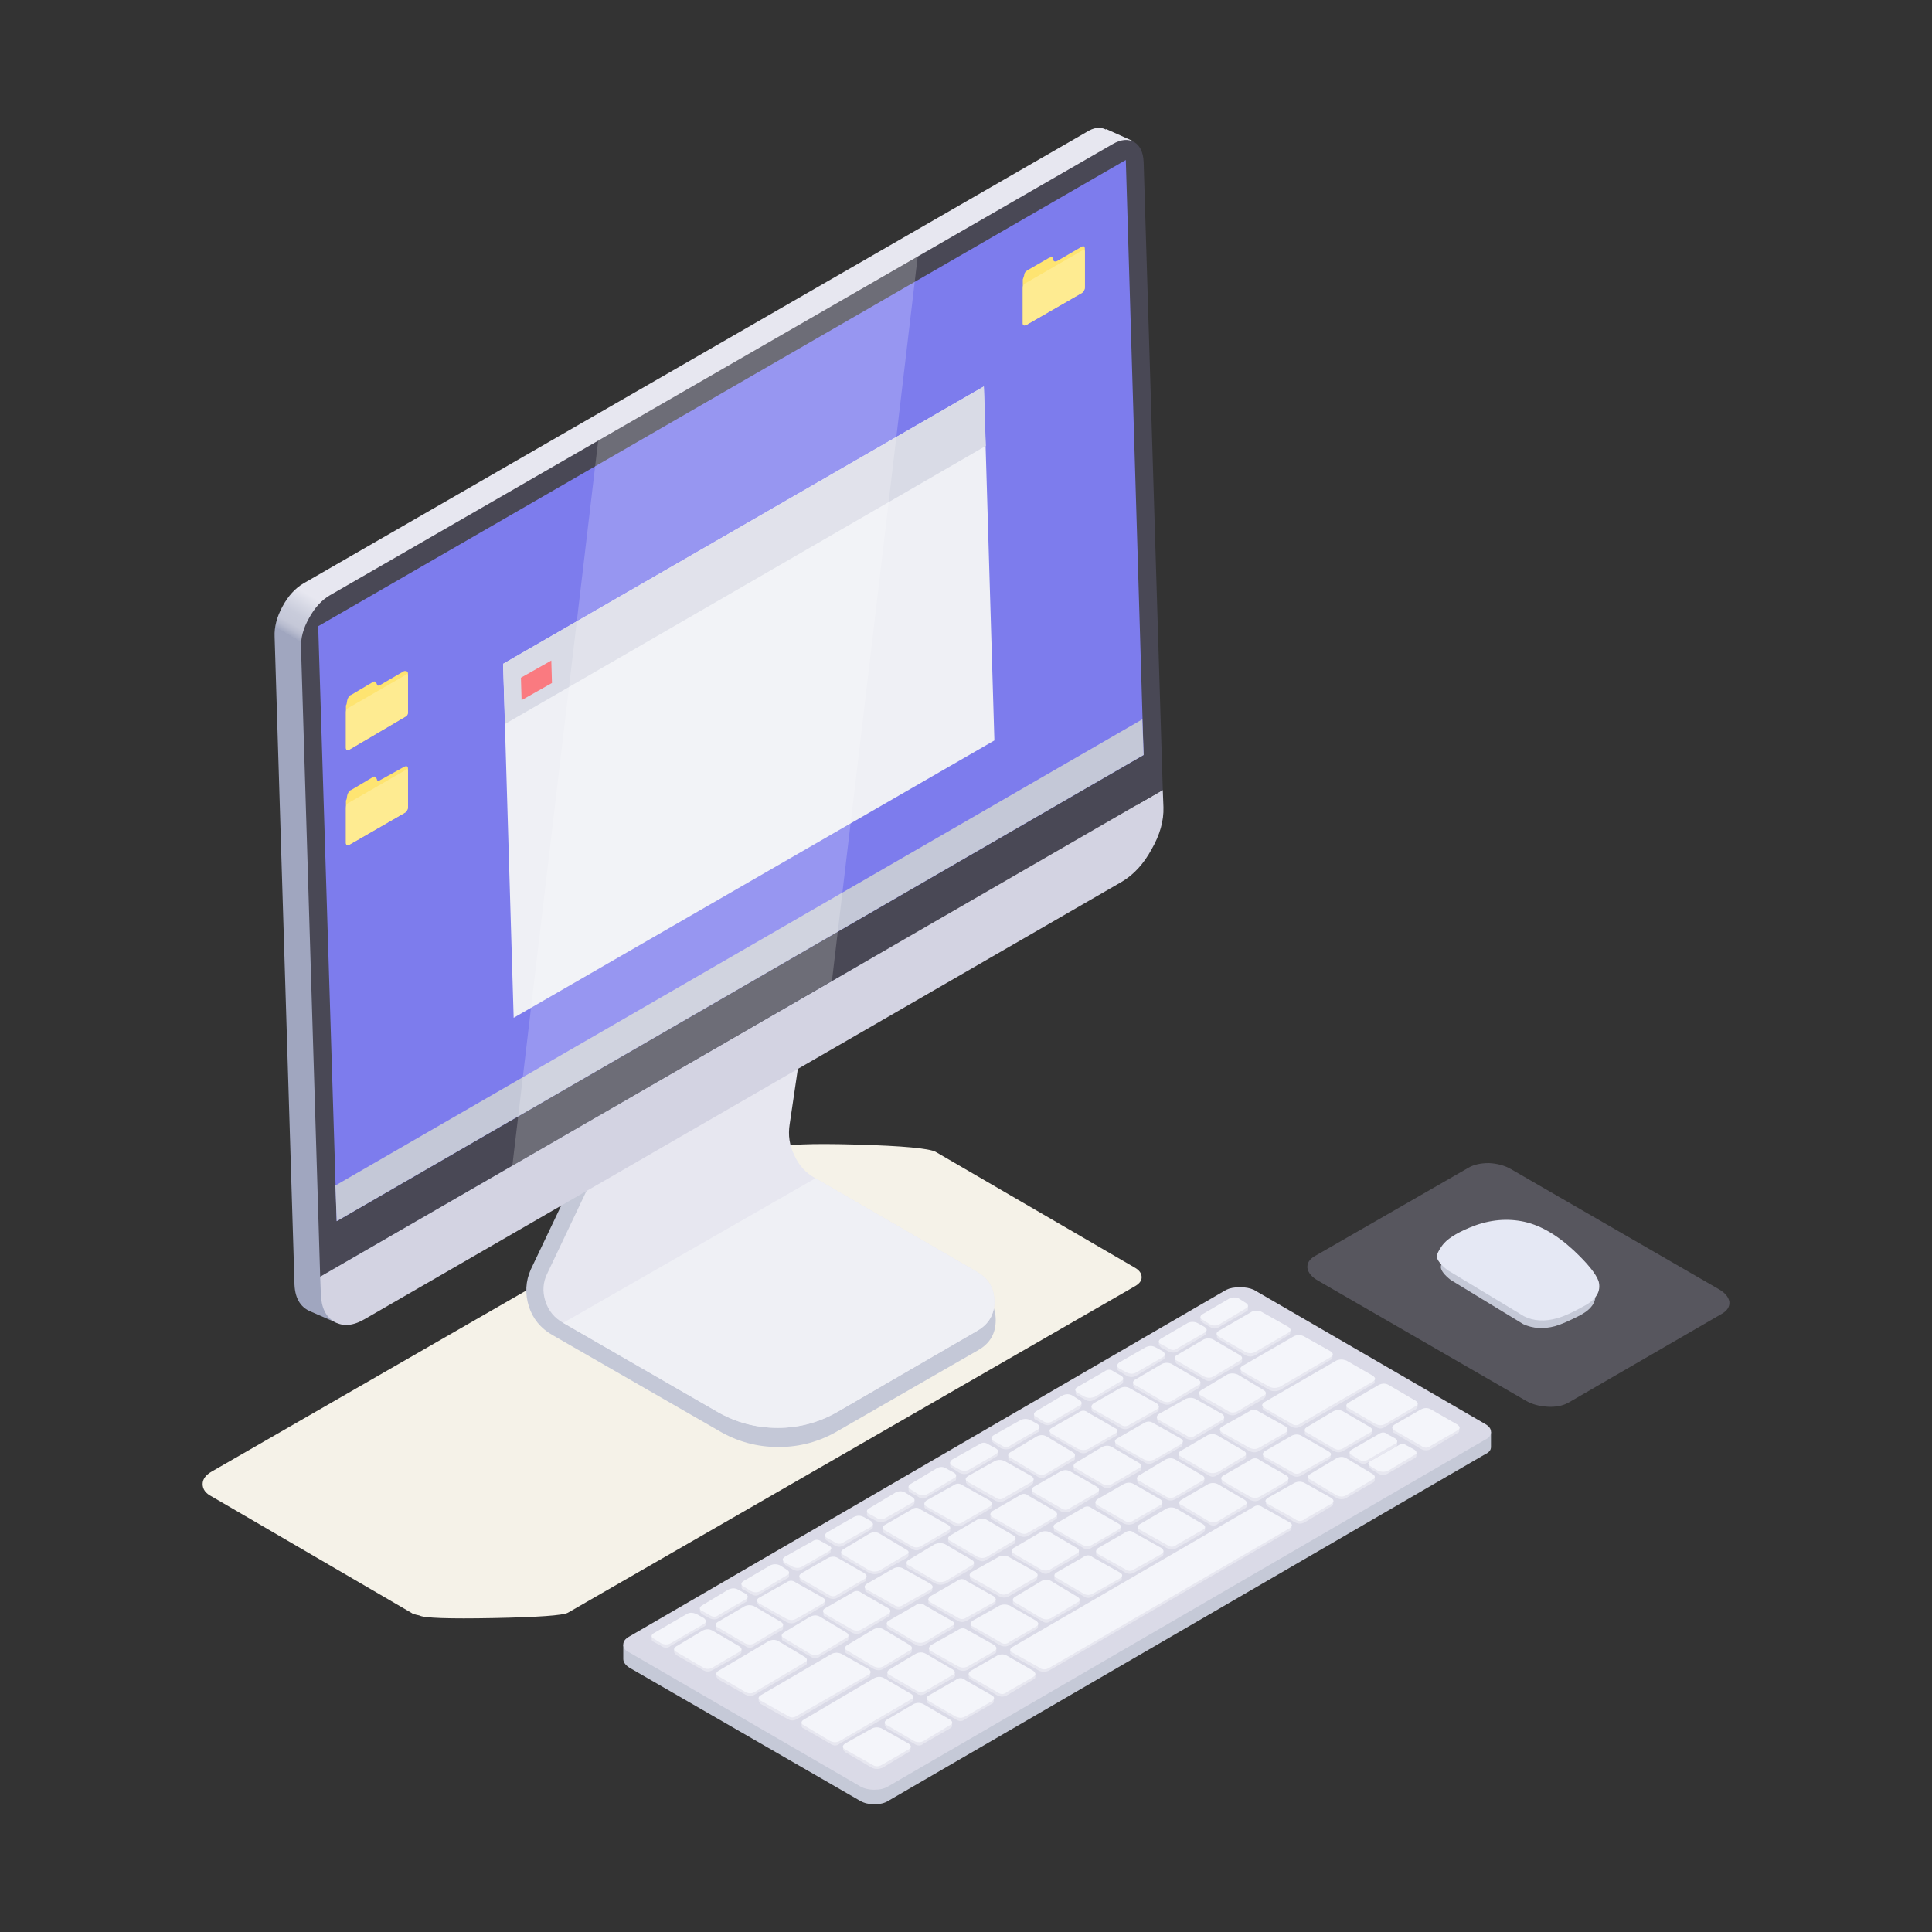 
<svg xmlns="http://www.w3.org/2000/svg" version="1.1" xmlns:xlink="http://www.w3.org/1999/xlink" preserveAspectRatio="none" x="0px" y="0px" width="1024px" height="1024px" viewBox="0 0 1024 1024">
<rect x="0" y="0" width="1024" height="1024" fill="#333333" stroke="none"/>
<defs>
<linearGradient id="Gradient_1" gradientUnits="userSpaceOnUse" x1="24.587" y1="107.188" x2="78.513" y2="13.812" spreadMethod="pad">
<stop  offset="1.569%" stop-color="#A0A6BF"/>

<stop  offset="40.392%" stop-color="#A0A6BF"/>

<stop  offset="40.392%" stop-color="#A3A9C1"/>

<stop  offset="40.784%" stop-color="#B8BCCF"/>

<stop  offset="41.176%" stop-color="#C5C8D8"/>

<stop  offset="41.961%" stop-color="#C9CCDB"/>

<stop  offset="42.745%" stop-color="#D7D9E5"/>

<stop  offset="43.529%" stop-color="#E7E7F0"/>
</linearGradient>

<g id="Layer0_0_MEMBER_0_MEMBER_0_FILL">
<path fill="#C5C9D7" stroke="none" d="
M 64.25 142.75
Q 64.9 142.75 65.3 142.5
L 110.5 116.25
Q 110.95 116.05 110.95 115.7
L 110.95 114.55 110.05 114.8 93 104.95
Q 91.9 104.3 90.9 104.95
L 47.6 130.05 45.25 130.65 45.25 131.75
Q 45.25 132.1 45.7 132.4
L 63.2 142.5
Q 63.65 142.75 64.25 142.75 Z"/>
</g>

<g id="Layer0_0_MEMBER_0_MEMBER_1_FILL">
<path fill="#DADAE7" stroke="none" d="
M 64.25 141.65
Q 64.9 141.65 65.3 141.4
L 110.5 115.15
Q 110.95 114.95 110.95 114.55 110.95 114.2 110.5 113.95
L 93 103.8
Q 92.55 103.6 91.95 103.6 91.3 103.6 90.9 103.8
L 45.7 130.05
Q 45.25 130.3 45.25 130.65 45.25 131.05 45.7 131.25
L 63.2 141.4
Q 63.65 141.65 64.25 141.65 Z"/>
</g>

<g id="Layer0_0_MEMBER_0_MEMBER_2_MEMBER_0_FILL">
<path fill="#E7E7F0" stroke="none" d="
M 54.05 131.45
Q 54.2 131.3 54.2 131.2
L 54.2 131 54 131 52 129.85
Q 51.65 129.55 51.25 129.85
L 49.25 131 49.1 131 49.1 131.25 49.25 131.45 51.3 132.6
Q 51.65 132.8 52 132.6
L 54.05 131.45 Z"/>
</g>

<g id="Layer0_0_MEMBER_0_MEMBER_2_MEMBER_1_FILL">
<path fill="#E7E7F0" stroke="none" d="
M 66.85 138.8
Q 67 138.75 67 138.6
L 67 138.35 66.8 138.35 64.8 137.25
Q 64.45 137 64.1 137.25
L 62.1 138.4 61.9 138.4 61.9 138.65 62.05 138.8 64.1 140
Q 64.45 140.15 64.85 140
L 66.85 138.8 Z"/>
</g>

<g id="Layer0_0_MEMBER_0_MEMBER_2_MEMBER_2_FILL">
<path fill="#E7E7F0" stroke="none" d="
M 67.95 135.4
Q 67.6 135.15 67.25 135.4
L 65.25 136.55 65.05 136.55 65.05 136.8 65.2 137 67.25 138.15
Q 67.65 138.45 68 138.15
L 70 137
Q 70.15 136.95 70.15 136.75
L 70.15 136.55 69.95 136.55 67.95 135.4 Z"/>
</g>

<g id="Layer0_0_MEMBER_0_MEMBER_2_MEMBER_3_FILL">
<path fill="#E7E7F0" stroke="none" d="
M 73.15 135.15
Q 73.3 135.1 73.3 134.95
L 73.3 134.7 73.1 134.7 71.15 133.55
Q 70.8 133.35 70.4 133.55
L 68.4 134.7 68.25 134.7 68.25 134.95
Q 68.25 135.1 68.4 135.15
L 70.4 136.3
Q 70.8 136.6 71.15 136.3
L 73.15 135.15 Z"/>
</g>

<g id="Layer0_0_MEMBER_0_MEMBER_2_MEMBER_4_FILL">
<path fill="#E7E7F0" stroke="none" d="
M 73.55 134.5
Q 73.95 134.7 74.3 134.5
L 76.3 133.3
Q 76.45 133.25 76.45 133.1
L 76.45 132.85 76.3 132.85 74.3 131.7
Q 73.95 131.5 73.55 131.7
L 71.55 132.9 71.4 132.9 71.4 133.1
Q 71.4 133.25 71.55 133.3
L 73.55 134.5 Z"/>
</g>

<g id="Layer0_0_MEMBER_0_MEMBER_2_MEMBER_5_FILL">
<path fill="#E7E7F0" stroke="none" d="
M 57.2 129.6
Q 57.35 129.55 57.35 129.4
L 57.35 129.15 57.15 129.15 55.15 128
Q 54.8 127.85 54.45 128
L 52.45 129.15 52.25 129.15 52.25 129.4
Q 52.25 129.55 52.4 129.6
L 54.45 130.75
Q 54.85 131.05 55.2 130.75
L 57.2 129.6 Z"/>
</g>

<g id="Layer0_0_MEMBER_0_MEMBER_2_MEMBER_6_FILL">
<path fill="#E7E7F0" stroke="none" d="
M 59.4 131.55
Q 59.8 131.85 60.15 131.55
L 62.15 130.4
Q 62.3 130.35 62.3 130.2
L 62.3 129.95 62.1 129.95 60.15 128.8
Q 59.8 128.6 59.4 128.8
L 57.4 129.95 57.25 129.95 57.25 130.2
Q 57.25 130.35 57.4 130.4
L 59.4 131.55 Z"/>
</g>

<g id="Layer0_0_MEMBER_0_MEMBER_2_MEMBER_7_FILL">
<path fill="#E7E7F0" stroke="none" d="
M 60.55 128.1
L 60.4 128.1 60.4 128.35
Q 60.4 128.5 60.55 128.55
L 62.55 129.75
Q 62.95 129.95 63.3 129.75
L 65.3 128.55
Q 65.45 128.5 65.45 128.35
L 65.45 128.1 65.3 128.1 63.3 126.95
Q 62.95 126.75 62.55 126.95
L 60.55 128.1 Z"/>
</g>

<g id="Layer0_0_MEMBER_0_MEMBER_2_MEMBER_8_FILL">
<path fill="#E7E7F0" stroke="none" d="
M 64.95 129.75
Q 64.6 129.45 64.2 129.75
L 62.2 130.9 62.05 130.9 62.05 131.15
Q 62.05 131.3 62.2 131.35
L 64.2 132.5
Q 64.6 132.7 64.95 132.5
L 66.95 131.35
Q 67.1 131.3 67.1 131.1
L 67.1 130.9 66.9 130.9 64.95 129.75 Z"/>
</g>

<g id="Layer0_0_MEMBER_0_MEMBER_2_MEMBER_9_FILL">
<path fill="#E7E7F0" stroke="none" d="
M 65.45 132.75
L 65.25 132.75 65.25 133
Q 65.25 133.15 65.4 133.2
L 67.45 134.35
Q 67.8 134.6 68.15 134.35
L 70.2 133.2
Q 70.35 133.15 70.35 133
L 70.35 132.75 70.15 132.75 68.15 131.6
Q 67.8 131.4 67.4 131.6
L 65.45 132.75 Z"/>
</g>

<g id="Layer0_0_MEMBER_0_MEMBER_2_MEMBER_10_FILL">
<path fill="#E7E7F0" stroke="none" d="
M 73.35 131.35
Q 73.5 131.3 73.5 131.15
L 73.5 130.9 73.3 130.9 71.3 129.75
Q 70.95 129.6 70.6 129.75
L 68.6 130.9 68.4 130.9 68.4 131.15
Q 68.4 131.3 68.55 131.35
L 70.6 132.55
Q 71 132.75 71.35 132.55
L 73.35 131.35 Z"/>
</g>

<g id="Layer0_0_MEMBER_0_MEMBER_2_MEMBER_11_FILL">
<path fill="#E7E7F0" stroke="none" d="
M 76.5 129.5
Q 76.65 129.45 76.65 129.3
L 76.65 129.05 76.45 129.05 74.5 127.9
Q 74.1 127.75 73.75 127.9
L 71.75 129.1 71.55 129.1 71.55 129.3 71.6 129.3
Q 71.6 129.45 71.75 129.5
L 73.75 130.7
Q 74.15 130.9 74.5 130.7
L 76.5 129.5 Z"/>
</g>

<g id="Layer0_0_MEMBER_0_MEMBER_2_MEMBER_12_FILL">
<path fill="#E7E7F0" stroke="none" d="
M 79.65 127.7
Q 79.8 127.65 79.8 127.45
L 79.8 127.25 79.6 127.25 77.65 126.1
Q 77.3 125.8 76.9 126.1
L 74.9 127.25 74.75 127.25 74.75 127.5
Q 74.75 127.65 74.9 127.7
L 76.9 128.85
Q 77.3 129.15 77.65 128.85
L 79.65 127.7 Z"/>
</g>

<g id="Layer0_0_MEMBER_0_MEMBER_2_MEMBER_13_FILL">
<path fill="#E7E7F0" stroke="none" d="
M 80.1 127
Q 80.45 127.25 80.8 127
L 82.85 125.85
Q 83 125.8 83 125.65
L 83 125.4 82.8 125.4 80.8 124.25
Q 80.45 124.05 80.05 124.25
L 78.05 125.4 77.9 125.4 77.9 125.65
Q 77.9 125.8 78.05 125.85
L 80.1 127 Z"/>
</g>

<g id="Layer0_0_MEMBER_0_MEMBER_2_MEMBER_14_FILL">
<path fill="#E7E7F0" stroke="none" d="
M 86.15 123.55
L 85.95 123.55 83.95 122.4
Q 83.6 122.2 83.2 122.4
L 81.25 123.6 81.05 123.6 81.05 123.8
Q 81.05 123.95 81.2 124
L 83.25 125.2
Q 83.6 125.4 83.95 125.2
L 86 124
Q 86.15 123.95 86.15 123.8
L 86.15 123.55 Z"/>
</g>

<g id="Layer0_0_MEMBER_0_MEMBER_2_MEMBER_15_FILL">
<path fill="#E7E7F0" stroke="none" d="
M 84.4 121.75
L 84.2 121.75 84.2 122 84.35 122.2 86.4 123.35
Q 86.8 123.55 87.15 123.35
L 89.15 122.2
Q 89.3 122.05 89.3 121.95
L 89.3 121.75 89.1 121.75 87.1 120.6
Q 86.75 120.35 86.4 120.6
L 84.4 121.75 Z"/>
</g>

<g id="Layer0_0_MEMBER_0_MEMBER_2_MEMBER_16_FILL">
<path fill="#E7E7F0" stroke="none" d="
M 89.55 121.5
Q 89.95 121.8 90.3 121.5
L 92.3 120.35
Q 92.45 120.3 92.45 120.15
L 92.45 119.9 92.25 119.9 90.3 118.75
Q 89.9 118.6 89.55 118.75
L 87.55 119.9 87.35 119.9 87.35 120.15 87.4 120.15
Q 87.4 120.3 87.55 120.35
L 89.55 121.5 Z"/>
</g>

<g id="Layer0_0_MEMBER_0_MEMBER_2_MEMBER_17_FILL">
<path fill="#E7E7F0" stroke="none" d="
M 90.55 118.3
Q 90.55 118.45 90.7 118.5
L 92.7 119.7
Q 93.1 119.9 93.45 119.7
L 95.45 118.5
Q 95.6 118.45 95.6 118.3
L 95.6 118.05 95.4 118.05 93.45 116.9
Q 93.1 116.7 92.7 116.9
L 90.7 118.05 90.55 118.05 90.55 118.3 Z"/>
</g>

<g id="Layer0_0_MEMBER_0_MEMBER_2_MEMBER_18_FILL">
<path fill="#E7E7F0" stroke="none" d="
M 96.1 118.6
L 94.1 119.8 93.9 119.8 93.9 120 94.05 120.2 96.1 121.4
Q 96.5 121.6 96.85 121.4
L 98.85 120.2
Q 99 120.15 99 120
L 99 119.75 98.8 119.75 96.8 118.6
Q 96.45 118.45 96.1 118.6 Z"/>
</g>

<g id="Layer0_0_MEMBER_0_MEMBER_2_MEMBER_19_FILL">
<path fill="#E7E7F0" stroke="none" d="
M 102 118.4
Q 102.15 118.35 102.15 118.15
L 102.15 117.95 101.95 117.95 100 116.8
Q 99.65 116.5 99.25 116.8
L 97.25 117.95 97.1 117.95 97.1 118.2
Q 97.1 118.35 97.25 118.4
L 99.25 119.55
Q 99.65 119.75 100 119.55
L 102 118.4 Z"/>
</g>

<g id="Layer0_0_MEMBER_0_MEMBER_2_MEMBER_20_FILL">
<path fill="#E7E7F0" stroke="none" d="
M 108.4 114.65
Q 108.55 114.6 108.55 114.45
L 108.55 114.2 108.35 114.2 106.4 113.05
Q 106 112.9 105.65 113.05
L 103.65 114.25 103.5 114.25 103.5 114.45
Q 103.5 114.6 103.65 114.65
L 105.65 115.85
Q 106.05 116.05 106.4 115.85
L 108.4 114.65 Z"/>
</g>

<g id="Layer0_0_MEMBER_0_MEMBER_2_MEMBER_21_FILL">
<path fill="#E7E7F0" stroke="none" d="
M 105.4 112.4
L 105.2 112.4 103.2 111.25
Q 102.85 110.95 102.45 111.25
L 100.45 112.4 100.3 112.4 100.3 112.5 100.2 112.55 100 112.55 100 112.8
Q 100 112.95 100.15 113
L 102.2 114.15
Q 102.6 114.45 102.95 114.15
L 105.25 112.85
Q 105.4 112.7 105.4 112.6
L 105.4 112.4 Z"/>
</g>

<g id="Layer0_0_MEMBER_0_MEMBER_2_MEMBER_22_FILL">
<path fill="#E7E7F0" stroke="none" d="
M 98.65 116.65
Q 98.8 116.6 98.8 116.45
L 98.8 116.2 98.6 116.2 96.6 115.05
Q 96.25 114.85 95.85 115.05
L 93.85 116.25 93.7 116.25 93.7 116.45
Q 93.7 116.6 93.85 116.65
L 95.9 117.85
Q 96.25 118.05 96.6 117.85
L 98.65 116.65 Z"/>
</g>

<g id="Layer0_0_MEMBER_0_MEMBER_2_MEMBER_23_FILL">
<path fill="#E7E7F0" stroke="none" d="
M 101.8 114.85
Q 101.95 114.7 101.95 114.6
L 101.95 114.4 101.75 114.4 99.75 113.25
Q 99.4 112.95 99 113.25
L 97.05 114.4 96.85 114.4 96.85 114.65
Q 96.85 114.8 97 114.85
L 99.05 116
Q 99.4 116.2 99.75 116
L 101.8 114.85 Z"/>
</g>

<g id="Layer0_0_MEMBER_0_MEMBER_2_MEMBER_24_FILL">
<path fill="#E7E7F0" stroke="none" d="
M 70.1 129.5
Q 70.35 129.4 70.25 129.3
L 70.25 129.05 70.1 129.05 68.1 127.9
Q 67.75 127.7 67.35 127.9
L 65.35 129.05 65.2 129.05 65.2 129.3
Q 65.2 129.45 65.35 129.5
L 67.35 130.65
Q 67.75 130.9 68.1 130.65
L 70.1 129.5 Z"/>
</g>

<g id="Layer0_0_MEMBER_0_MEMBER_2_MEMBER_25_FILL">
<path fill="#E7E7F0" stroke="none" d="
M 73.3 127.65
Q 73.45 127.6 73.45 127.45
L 73.45 127.2 73.25 127.2 71.25 126.05
Q 70.9 125.85 70.5 126.05
L 68.5 127.2 68.35 127.2 68.35 127.45
Q 68.35 127.6 68.5 127.65
L 70.55 128.85
Q 70.9 129.05 71.25 128.85
L 73.3 127.65 Z"/>
</g>

<g id="Layer0_0_MEMBER_0_MEMBER_2_MEMBER_26_FILL">
<path fill="#E7E7F0" stroke="none" d="
M 76.45 125.85
Q 76.6 125.7 76.6 125.6
L 76.6 125.4 76.4 125.4 74.4 124.25
Q 74.05 124 73.7 124.25
L 71.7 125.4 71.5 125.4 71.5 125.65 71.65 125.85 73.7 127
Q 74.1 127.2 74.45 127
L 76.45 125.85 Z"/>
</g>

<g id="Layer0_0_MEMBER_0_MEMBER_2_MEMBER_27_FILL">
<path fill="#E7E7F0" stroke="none" d="
M 79.75 123.55
L 79.55 123.55 77.55 122.4
Q 77.2 122.15 76.85 122.4
L 74.85 123.55 74.65 123.55 74.65 123.8 74.8 124 76.85 125.15
Q 77.25 125.45 77.6 125.15
L 79.6 124
Q 79.75 123.95 79.75 123.8
L 79.75 123.55 Z"/>
</g>

<g id="Layer0_0_MEMBER_0_MEMBER_2_MEMBER_28_FILL">
<path fill="#E7E7F0" stroke="none" d="
M 80 123.3
Q 80.4 123.6 80.75 123.3
L 82.75 122.15
Q 82.9 122.1 82.9 121.95
L 82.9 121.7 82.7 121.7 80.75 120.55
Q 80.4 120.35 80 120.55
L 78 121.7 77.85 121.7 77.85 121.95
Q 77.85 122.1 78 122.15
L 80 123.3 Z"/>
</g>

<g id="Layer0_0_MEMBER_0_MEMBER_2_MEMBER_29_FILL">
<path fill="#E7E7F0" stroke="none" d="
M 85.9 120.3
Q 86.1 120.25 86.05 120.1
L 86.05 119.85 85.9 119.85 83.9 118.7
Q 83.55 118.5 83.15 118.7
L 81.15 119.9 81 119.9 81 120.1
Q 81 120.25 81.15 120.3
L 83.15 121.5
Q 83.55 121.65 83.9 121.5
L 85.9 120.3 Z"/>
</g>

<g id="Layer0_0_MEMBER_0_MEMBER_2_MEMBER_30_FILL">
<path fill="#E7E7F0" stroke="none" d="
M 87.05 116.9
Q 86.7 116.6 86.3 116.9
L 84.3 118.05 84.15 118.05 84.15 118.3 84.3 118.5 86.35 119.65
Q 86.7 119.85 87.05 119.65
L 89.1 118.5
Q 89.25 118.35 89.25 118.25
L 89.25 118.05 89.05 118.05 87.05 116.9 Z"/>
</g>

<g id="Layer0_0_MEMBER_0_MEMBER_2_MEMBER_31_FILL">
<path fill="#E7E7F0" stroke="none" d="
M 89.5 117.8
Q 89.9 118.1 90.25 117.8
L 92.25 116.65
Q 92.4 116.6 92.4 116.45
L 92.4 116.2 92.2 116.2 90.2 115.05
Q 89.85 114.9 89.5 115.05
L 87.5 116.2 87.3 116.2 87.3 116.45
Q 87.3 116.6 87.45 116.65
L 89.5 117.8 Z"/>
</g>

<g id="Layer0_0_MEMBER_0_MEMBER_2_MEMBER_32_FILL">
<path fill="#E7E7F0" stroke="none" d="
M 90.45 114.6
L 90.6 114.8 92.65 116
Q 93.05 116.2 93.4 116
L 95.4 114.8
Q 95.55 114.75 95.55 114.6
L 95.55 114.35 95.35 114.35 93.35 113.2
Q 93 113.05 92.65 113.2
L 90.65 114.35 90.45 114.35 90.45 114.6 Z"/>
</g>

<g id="Layer0_0_MEMBER_0_MEMBER_2_MEMBER_33_FILL">
<path fill="#E7E7F0" stroke="none" d="
M 68.5 126.7
Q 68.65 126.65 68.65 126.5
L 68.65 126.25 68.45 126.25 66.45 125.1
Q 66.1 124.9 65.7 125.1
L 63.7 126.3 63.55 126.3 63.55 126.5
Q 63.55 126.65 63.7 126.7
L 65.75 127.9
Q 66.1 128.1 66.45 127.9
L 68.5 126.7 Z"/>
</g>

<g id="Layer0_0_MEMBER_0_MEMBER_2_MEMBER_34_FILL">
<path fill="#E7E7F0" stroke="none" d="
M 69.6 123.3
Q 69.25 123.05 68.9 123.3
L 66.9 124.45 66.7 124.45 66.7 124.7
Q 66.7 124.85 66.85 124.9
L 68.9 126.05
Q 69.25 126.2 69.65 126.05
L 71.65 124.9
Q 71.8 124.75 71.8 124.65
L 71.8 124.45 71.6 124.45 69.6 123.3 Z"/>
</g>

<g id="Layer0_0_MEMBER_0_MEMBER_2_MEMBER_35_FILL">
<path fill="#E7E7F0" stroke="none" d="
M 69.85 122.85
L 70 123.05 72.05 124.2
Q 72.45 124.5 72.8 124.2
L 74.8 123.05
Q 74.95 123 74.95 122.85
L 74.95 122.6 74.75 122.6 72.75 121.45
Q 72.4 121.3 72.05 121.45
L 70.05 122.6 69.85 122.6 69.85 122.85 Z"/>
</g>

<g id="Layer0_0_MEMBER_0_MEMBER_2_MEMBER_36_FILL">
<path fill="#E7E7F0" stroke="none" d="
M 75.2 119.6
L 73.2 120.75 73.05 120.75 73.05 121
Q 73.05 121.15 73.2 121.2
L 75.2 122.4
Q 75.6 122.6 75.95 122.4
L 77.95 121.2
Q 78.1 121.15 78.1 121
L 78.1 120.75 77.9 120.75 75.95 119.6
Q 75.6 119.4 75.2 119.6 Z"/>
</g>

<g id="Layer0_0_MEMBER_0_MEMBER_2_MEMBER_37_FILL">
<path fill="#E7E7F0" stroke="none" d="
M 78.35 120.55
Q 78.75 120.75 79.1 120.55
L 81.1 119.35
Q 81.25 119.3 81.25 119.15
L 81.25 118.9 81.1 118.9 79.1 117.8
Q 78.75 117.5 78.35 117.8
L 76.35 118.95 76.2 118.95 76.2 119.2 76.35 119.35 78.35 120.55 Z"/>
</g>

<g id="Layer0_0_MEMBER_0_MEMBER_2_MEMBER_38_FILL">
<path fill="#E7E7F0" stroke="none" d="
M 79.35 117.35
Q 79.35 117.5 79.5 117.55
L 81.55 118.7
Q 81.9 118.95 82.25 118.7
L 84.3 117.55
Q 84.45 117.5 84.45 117.3
L 84.45 117.1 84.25 117.1 82.25 115.95
Q 81.9 115.65 81.5 115.95
L 79.5 117.1 79.35 117.1 79.35 117.35 Z"/>
</g>

<g id="Layer0_0_MEMBER_0_MEMBER_2_MEMBER_39_FILL">
<path fill="#E7E7F0" stroke="none" d="
M 87.45 115.7
Q 87.6 115.65 87.6 115.5
L 87.6 115.25 87.4 115.25 85.4 114.1
Q 85.05 113.95 84.7 114.1
L 82.7 115.25 82.5 115.25 82.5 115.5
Q 82.5 115.65 82.65 115.7
L 84.7 116.85
Q 85.05 117.1 85.45 116.85
L 87.45 115.7 Z"/>
</g>

<g id="Layer0_0_MEMBER_0_MEMBER_2_MEMBER_40_FILL">
<path fill="#E7E7F0" stroke="none" d="
M 90.6 113.85
Q 90.75 113.8 90.75 113.65
L 90.75 113.4 90.55 113.4 88.55 112.25
Q 88.2 112.1 87.85 112.25
L 85.85 113.45 85.65 113.45 85.65 113.65 85.8 113.85 87.85 115.05
Q 88.25 115.25 88.6 115.05
L 90.6 113.85 Z"/>
</g>

<g id="Layer0_0_MEMBER_0_MEMBER_2_MEMBER_41_FILL">
<path fill="#E7E7F0" stroke="none" d="
M 89 112.05
L 91 113.2
Q 91.4 113.4 91.75 113.2
L 93.75 112.05
Q 93.9 111.9 93.9 111.8
L 93.9 111.6 93.7 111.6 91.75 110.45
Q 91.4 110.15 91 110.45
L 89 111.6 88.85 111.6 88.85 111.85 89 112.05 Z"/>
</g>

<g id="Layer0_0_MEMBER_0_MEMBER_2_MEMBER_42_FILL">
<path fill="#E7E7F0" stroke="none" d="
M 60.35 127.75
Q 60.5 127.7 60.5 127.55
L 60.5 127.3 60.3 127.3 58.3 126.15
Q 57.95 126 57.6 126.15
L 55.6 127.3 55.4 127.3 55.4 127.55 55.55 127.75 57.6 128.95
Q 58 129.15 58.35 128.95
L 60.35 127.75 Z"/>
</g>

<g id="Layer0_0_MEMBER_0_MEMBER_2_MEMBER_43_FILL">
<path fill="#E7E7F0" stroke="none" d="
M 58.75 125.5
L 58.6 125.5 58.6 125.7
Q 58.6 125.85 58.75 125.9
L 60.75 127.1
Q 61.15 127.3 61.5 127.1
L 63.5 125.9
Q 63.65 125.85 63.65 125.7
L 63.65 125.45 63.45 125.45 61.5 124.3
Q 61.15 124.1 60.75 124.3
L 58.75 125.5 Z"/>
</g>

<g id="Layer0_0_MEMBER_0_MEMBER_2_MEMBER_44_FILL">
<path fill="#E7E7F0" stroke="none" d="
M 66.85 123.65
L 66.65 123.65 64.65 122.5
Q 64.3 122.2 63.9 122.5
L 61.9 123.65 61.75 123.65 61.75 123.9
Q 61.75 124.05 61.9 124.1
L 63.9 125.25
Q 64.3 125.4 64.65 125.25
L 66.7 124.1
Q 66.85 124.05 66.85 123.85
L 66.85 123.65 Z"/>
</g>

<g id="Layer0_0_MEMBER_0_MEMBER_2_MEMBER_45_FILL">
<path fill="#E7E7F0" stroke="none" d="
M 65.05 121.8
L 64.9 121.8 64.9 122.05
Q 64.9 122.2 65.05 122.25
L 67.1 123.4
Q 67.45 123.65 67.8 123.4
L 69.85 122.25
Q 70 122.2 70 122.05
L 70 121.8 69.8 121.8 67.8 120.65
Q 67.45 120.45 67.05 120.65
L 65.05 121.8 Z"/>
</g>

<g id="Layer0_0_MEMBER_0_MEMBER_2_MEMBER_46_FILL">
<path fill="#E7E7F0" stroke="none" d="
M 68.2 120.4
L 70.25 121.6
Q 70.65 121.8 71 121.6
L 73 120.4
Q 73.15 120.35 73.15 120.2
L 73.15 119.95 72.95 119.95 70.95 118.8
Q 70.6 118.65 70.25 118.8
L 68.25 119.95 68.05 119.95 68.05 120.2
Q 68.05 120.35 68.2 120.4 Z"/>
</g>

<g id="Layer0_0_MEMBER_0_MEMBER_2_MEMBER_47_FILL">
<path fill="#E7E7F0" stroke="none" d="
M 74.1 117
Q 73.75 116.75 73.4 117
L 71.4 118.15 71.2 118.15 71.2 118.4 71.35 118.6 73.4 119.75
Q 73.8 119.95 74.15 119.75
L 76.15 118.6
Q 76.3 118.45 76.3 118.35
L 76.3 118.15 76.1 118.15 74.1 117 Z"/>
</g>

<g id="Layer0_0_MEMBER_0_MEMBER_2_MEMBER_48_FILL">
<path fill="#E7E7F0" stroke="none" d="
M 79.3 116.75
Q 79.45 116.7 79.45 116.55
L 79.45 116.3 79.25 116.3 77.3 115.15
Q 76.95 114.85 76.55 115.15
L 74.55 116.3 74.4 116.3 74.4 116.55
Q 74.4 116.7 74.55 116.75
L 76.55 117.9
Q 76.95 118.2 77.3 117.9
L 79.3 116.75 Z"/>
</g>

<g id="Layer0_0_MEMBER_0_MEMBER_2_MEMBER_49_FILL">
<path fill="#E7E7F0" stroke="none" d="
M 79.7 116.05
Q 80.1 116.3 80.45 116.05
L 82.5 114.9
Q 82.65 114.85 82.65 114.7
L 82.65 114.45 82.45 114.45 80.45 113.3
Q 80.1 113.1 79.7 113.3
L 77.7 114.45 77.55 114.45 77.55 114.7
Q 77.55 114.85 77.7 114.9
L 79.7 116.05 Z"/>
</g>

<g id="Layer0_0_MEMBER_0_MEMBER_2_MEMBER_50_FILL">
<path fill="#E7E7F0" stroke="none" d="
M 80.7 112.85
Q 80.7 113 80.85 113.05
L 82.9 114.25
Q 83.25 114.45 83.6 114.25
L 85.65 113.05
Q 85.8 113 85.8 112.85
L 85.8 112.6 85.6 112.6 83.6 111.45
Q 83.25 111.25 82.85 111.45
L 80.85 112.65 80.7 112.65 80.7 112.85 Z"/>
</g>

<g id="Layer0_0_MEMBER_0_MEMBER_2_MEMBER_51_FILL">
<path fill="#E7E7F0" stroke="none" d="
M 86.05 109.65
L 84.05 110.8 83.85 110.8 83.85 111.05 84 111.25 86.05 112.4
Q 86.45 112.6 86.8 112.4
L 88.8 111.25
Q 88.95 111.1 88.95 111
L 88.95 110.8 88.75 110.8 86.75 109.65
Q 86.4 109.4 86.05 109.65 Z"/>
</g>

<g id="Layer0_0_MEMBER_0_MEMBER_2_MEMBER_52_FILL">
<path fill="#E7E7F0" stroke="none" d="
M 91.95 109.4
Q 92.1 109.35 92.1 109.2
L 92.1 108.95 91.9 108.95 89.9 107.8
Q 89.55 107.65 89.2 107.8
L 87.2 108.95 87 108.95 87 109.2 87.15 109.4 89.2 110.55
Q 89.6 110.85 89.95 110.55
L 91.95 109.4 Z"/>
</g>

<g id="Layer0_0_MEMBER_0_MEMBER_2_MEMBER_53_FILL">
<path fill="#E7E7F0" stroke="none" d="
M 95.75 107.05
L 95.75 106.8 95.55 106.8 93.55 105.7
Q 93.2 105.45 92.85 105.7
L 90.4 107.1 90.2 107.1 90.2 107.35
Q 90.2 107.5 90.35 107.55
L 92.35 108.75
Q 92.75 108.95 93.1 108.75
L 95.6 107.25
Q 95.75 107.2 95.75 107.05 Z"/>
</g>

<g id="Layer0_0_MEMBER_0_MEMBER_2_MEMBER_54_FILL">
<path fill="#E7E7F0" stroke="none" d="
M 77.1 132.75
L 77.45 132.65 95.7 122.05
Q 95.85 122 95.85 121.85
L 95.85 121.6 95.65 121.6 93.65 120.45
Q 93.45 120.3 93.1 120.4
L 92.95 120.45 90.95 121.6 90.75 121.6 90.75 121.7 74.7 131.05 74.55 131.05 74.55 131.35 74.7 131.5 76.75 132.65 77.1 132.75 Z"/>
</g>

<g id="Layer0_0_MEMBER_0_MEMBER_2_MEMBER_55_FILL">
<path fill="#E7E7F0" stroke="none" d="
M 53.95 126.75
Q 53.6 126.45 53.2 126.75
L 51.35 127.8 51.05 127.9 51.05 128.15 51.2 128.35 51.75 128.65
Q 52.15 128.85 52.5 128.65
L 54.5 127.45
Q 54.65 127.4 54.65 127.25
L 54.65 127.05 54.5 127.05 53.95 126.75 Z"/>
</g>

<g id="Layer0_0_MEMBER_0_MEMBER_2_MEMBER_56_FILL">
<path fill="#E7E7F0" stroke="none" d="
M 57.65 125.65
Q 57.8 125.6 57.8 125.45
L 57.8 125.2 57.7 125.25 57.65 125.2 57.1 124.9
Q 56.75 124.75 56.4 124.9
L 54.5 126 54.2 126.05 54.2 126.3
Q 54.2 126.45 54.35 126.5
L 54.9 126.8
Q 55.3 127.1 55.65 126.8
L 57.65 125.65 Z"/>
</g>

<g id="Layer0_0_MEMBER_0_MEMBER_2_MEMBER_57_FILL">
<path fill="#E7E7F0" stroke="none" d="
M 60.95 123.6
L 60.95 123.35 60.85 123.4 60.8 123.35 60.25 123.05
Q 59.9 122.9 59.55 123.05
L 57.65 124.15 57.35 124.2 57.35 124.45 57.55 124.65 58.05 124.95
Q 58.45 125.2 58.8 124.95
L 60.8 123.8
Q 60.95 123.75 60.95 123.6 Z"/>
</g>

<g id="Layer0_0_MEMBER_0_MEMBER_2_MEMBER_58_FILL">
<path fill="#E7E7F0" stroke="none" d="
M 64 121.95
Q 64.15 121.9 64.15 121.75
L 64.15 121.5 64 121.55 63.45 121.2
Q 63.1 121 62.7 121.2
L 60.85 122.3 60.55 122.4 60.55 122.6
Q 60.55 122.75 60.7 122.8
L 61.25 123.15
Q 61.6 123.35 61.95 123.15
L 64 121.95 Z"/>
</g>

<g id="Layer0_0_MEMBER_0_MEMBER_2_MEMBER_59_FILL">
<path fill="#E7E7F0" stroke="none" d="
M 64.4 121.3
Q 64.75 121.45 65.15 121.3
L 67.15 120.15
Q 67.3 120 67.3 119.9
L 67.3 119.7 67.15 119.7 66.6 119.4
Q 66.25 119.1 65.85 119.4
L 64 120.45 63.7 120.55 63.7 120.8
Q 63.7 120.95 63.85 121
L 64.4 121.3 Z"/>
</g>

<g id="Layer0_0_MEMBER_0_MEMBER_2_MEMBER_60_FILL">
<path fill="#E7E7F0" stroke="none" d="
M 69.75 117.55
Q 69.4 117.35 69 117.55
L 67.15 118.65 66.85 118.7 66.85 118.95
Q 66.85 119.1 67 119.15
L 67.55 119.45
Q 67.95 119.75 68.3 119.45
L 70.3 118.3
Q 70.45 118.25 70.45 118.1
L 70.45 117.85 70.3 117.9 70.3 117.85 69.75 117.55 Z"/>
</g>

<g id="Layer0_0_MEMBER_0_MEMBER_2_MEMBER_61_FILL">
<path fill="#E7E7F0" stroke="none" d="
M 70.15 117.3
L 70.7 117.65
Q 71.1 117.85 71.45 117.65
L 73.45 116.45
Q 73.6 116.4 73.6 116.25
L 73.6 116 73.5 116.05 73.45 116.05 72.9 115.7
Q 72.55 115.55 72.2 115.7
L 70.3 116.8 70 116.85 70 117.1
Q 70 117.25 70.15 117.3 Z"/>
</g>

<g id="Layer0_0_MEMBER_0_MEMBER_2_MEMBER_62_FILL">
<path fill="#E7E7F0" stroke="none" d="
M 76.6 114.6
Q 76.75 114.55 76.75 114.4
L 76.75 114.2 76.6 114.2 76.05 113.9
Q 75.7 113.65 75.35 113.9
L 73.45 114.95 73.15 115.05 73.15 115.25 73.35 115.45 73.85 115.8
Q 74.25 115.95 74.6 115.8
L 76.6 114.6 Z"/>
</g>

<g id="Layer0_0_MEMBER_0_MEMBER_2_MEMBER_63_FILL">
<path fill="#E7E7F0" stroke="none" d="
M 79.8 112.8
Q 79.95 112.65 79.95 112.55
L 79.95 112.35 79.8 112.35 79.25 112.05
Q 78.9 111.75 78.5 112.05
L 76.65 113.1 76.35 113.2 76.35 113.45
Q 76.35 113.6 76.5 113.65
L 77.05 113.95
Q 77.4 114.15 77.75 113.95
L 79.8 112.8 Z"/>
</g>

<g id="Layer0_0_MEMBER_0_MEMBER_2_MEMBER_64_FILL">
<path fill="#E7E7F0" stroke="none" d="
M 80.2 112.1
Q 80.55 112.35 80.95 112.1
L 82.95 110.95
Q 83.1 110.9 83.1 110.75
L 83.1 110.5 82.95 110.55 82.95 110.5 82.4 110.2
Q 82.05 110 81.65 110.2
L 79.8 111.3 79.5 111.35 79.5 111.6
Q 79.5 111.75 79.65 111.8
L 80.2 112.1 Z"/>
</g>

<g id="Layer0_0_MEMBER_0_MEMBER_2_MEMBER_65_FILL">
<path fill="#E7E7F0" stroke="none" d="
M 83.35 110.3
Q 83.75 110.5 84.1 110.3
L 86.1 109.1
Q 86.25 109.05 86.25 108.9
L 86.25 108.65 86.1 108.7 85.55 108.35
Q 85.2 108.15 84.8 108.35
L 82.95 109.45 82.65 109.5 82.65 109.75
Q 82.65 109.9 82.8 109.95
L 83.35 110.3 Z"/>
</g>

<g id="Layer0_0_MEMBER_0_MEMBER_2_MEMBER_66_FILL">
<path fill="#E7E7F0" stroke="none" d="
M 85.8 107.7
L 85.8 107.95 85.95 108.15 86.5 108.45
Q 86.9 108.65 87.25 108.45
L 89.25 107.25
Q 89.4 107.2 89.4 107.05
L 89.4 106.85 89.25 106.85 88.7 106.55
Q 88.35 106.3 88 106.55
L 86.1 107.6 85.8 107.7 Z"/>
</g>

<g id="Layer0_0_MEMBER_0_MEMBER_2_MEMBER_67_FILL">
<path fill="#E7E7F0" stroke="none" d="
M 92.4 105.45
Q 92.55 105.4 92.55 105.25
L 92.55 105 92.45 105.05 92.4 105 91.85 104.7
Q 91.5 104.55 91.15 104.7
L 89.25 105.8 88.95 105.85 88.95 106.1 89.15 106.3 89.65 106.6
Q 90.05 106.85 90.4 106.6
L 92.4 105.45 Z"/>
</g>

<g id="Layer0_0_MEMBER_0_MEMBER_2_MEMBER_68_FILL">
<path fill="#E7E7F0" stroke="none" d="
M 52.5 132.8
L 52.3 132.85 52.3 133.1 52.45 133.3 54.5 134.45
Q 54.85 134.65 55.2 134.45
L 59 132.25
Q 59.15 132.2 59.15 132.05
L 59.15 131.8 59 131.8 57 130.65
Q 56.65 130.45 56.25 130.65
L 52.5 132.8 Z"/>
</g>

<g id="Layer0_0_MEMBER_0_MEMBER_2_MEMBER_69_FILL">
<path fill="#E7E7F0" stroke="none" d="
M 55.75 134.65
L 55.5 134.7 55.5 134.9
Q 55.5 135 55.65 135.15
L 57.7 136.3
Q 58.05 136.5 58.4 136.3
L 63.8 133.15
Q 63.95 133.1 63.95 132.95
L 63.95 132.7 63.8 132.75 61.75 131.55
Q 61.4 131.4 61.05 131.55
L 55.75 134.65 Z"/>
</g>

<g id="Layer0_0_MEMBER_0_MEMBER_2_MEMBER_70_FILL">
<path fill="#E7E7F0" stroke="none" d="
M 59 136.5
L 58.75 136.55 58.75 136.8
Q 58.75 136.95 58.9 137
L 60.9 138.15
Q 61.3 138.45 61.65 138.15
L 67.05 135.05
Q 67.2 134.9 67.2 134.8
L 67.2 134.6 67.05 134.6 65 133.45
Q 64.65 133.15 64.25 133.45
L 59 136.5 Z"/>
</g>

<g id="Layer0_0_MEMBER_0_MEMBER_2_MEMBER_71_FILL">
<path fill="#E7E7F0" stroke="none" d="
M 96.05 107.55
L 92.2 109.75 92 109.8 92 110
Q 92 110.15 92.15 110.2
L 94.2 111.4
Q 94.55 111.55 94.95 111.4
L 98.8 109.1
Q 98.95 109.05 98.95 108.9
L 98.95 108.7 98.8 108.7 96.75 107.5
Q 96.35 107.3 96.05 107.55 Z"/>
</g>

<g id="Layer0_0_MEMBER_0_MEMBER_2_MEMBER_72_FILL">
<path fill="#E7E7F0" stroke="none" d="
M 102.15 110.75
Q 102.15 110.65 102 110.55
L 100 109.35
Q 99.6 109.2 99.25 109.35
L 93.8 112.55
Q 93.65 112.65 93.65 112.75 93.65 112.9 93.8 112.95
L 95.8 114.15
Q 96.2 114.35 96.55 114.15
L 102 110.95
Q 102.15 110.9 102.15 110.75 Z"/>
</g>

<g id="Layer0_0_MEMBER_0_MEMBER_2_MEMBER_73_FILL">
<path fill="#E7E7F0" stroke="none" d="
M 103.7 115.7
Q 103.85 115.65 103.85 115.5
L 103.85 115.25 103.7 115.3 103.7 115.25 103.15 114.95
Q 102.8 114.75 102.4 114.95
L 100.55 116.05 100.25 116.1 100.25 116.35
Q 100.25 116.5 100.4 116.55
L 100.95 116.85
Q 101.3 117.1 101.65 116.85
L 103.7 115.7 Z"/>
</g>

<g id="Layer0_0_MEMBER_0_MEMBER_2_MEMBER_74_FILL">
<path fill="#E7E7F0" stroke="none" d="
M 101.7 117.2
L 101.9 117.4 102.4 117.7
Q 102.8 117.95 103.15 117.7
L 105.15 116.55
Q 105.3 116.5 105.3 116.35
L 105.3 116.1 105.2 116.15 105.15 116.1 104.6 115.8
Q 104.25 115.65 103.9 115.8
L 102 116.9 101.7 116.95 101.7 117.2 Z"/>
</g>

<g id="Layer0_0_MEMBER_0_MEMBER_2_MEMBER_75_FILL">
<path fill="#E7E7F0" stroke="none" d="
M 70.2 133.2
Q 70.55 133 70.2 132.75
L 68.15 131.6
Q 67.8 131.4 67.4 131.6
L 65.4 132.75
Q 65.05 133 65.4 133.2
L 67.45 134.35
Q 67.8 134.6 68.15 134.35
L 70.2 133.2 Z"/>
</g>

<g id="Layer0_0_MEMBER_0_MEMBER_3_FILL">
<path fill="#E7E7F0" stroke="none" d="
M 51.35 129.3
Q 51.5 129.25 51.5 129.1
L 51.5 128.85 51.35 128.9 50.8 128.55
Q 50.45 128.35 50.05 128.55
L 47.75 129.9 47.4 130 47.4 130.25
Q 47.4 130.4 47.55 130.45
L 48.1 130.75
Q 48.5 131.05 48.85 130.75
L 51.35 129.3 Z"/>
</g>

<g id="Layer0_0_MEMBER_0_MEMBER_4_MEMBER_0_FILL">
<path fill="#F4F5FA" stroke="none" d="
M 54.2 131
Q 54.2 130.9 54.05 130.8
L 52 129.6
Q 51.65 129.4 51.25 129.6
L 49.25 130.8
Q 49.1 130.9 49.1 131 49.1 131.15 49.25 131.2
L 51.3 132.4
Q 51.65 132.6 52 132.4
L 54.05 131.2
Q 54.2 131.15 54.2 131 Z"/>
</g>

<g id="Layer0_0_MEMBER_0_MEMBER_4_MEMBER_1_FILL">
<path fill="#F4F5FA" stroke="none" d="
M 57.35 129.15
Q 57.35 129.05 57.2 128.95
L 55.15 127.75
Q 54.8 127.6 54.45 127.75
L 52.4 128.95
Q 52.25 129.05 52.25 129.15 52.25 129.3 52.4 129.35
L 54.45 130.55
Q 54.85 130.75 55.2 130.55
L 57.2 129.35
Q 57.35 129.3 57.35 129.15 Z"/>
</g>

<g id="Layer0_0_MEMBER_0_MEMBER_4_MEMBER_2_FILL">
<path fill="#F4F5FA" stroke="none" d="
M 60.35 127.55
Q 60.7 127.3 60.35 127.1
L 58.3 125.95
Q 57.95 125.7 57.6 125.95
L 55.55 127.1
Q 55.2 127.3 55.55 127.55
L 57.6 128.7
Q 58 128.9 58.35 128.7
L 60.35 127.55 Z"/>
</g>

<g id="Layer0_0_MEMBER_0_MEMBER_4_MEMBER_3_FILL">
<path fill="#F4F5FA" stroke="none" d="
M 63.5 125.7
Q 63.85 125.5 63.5 125.25
L 61.5 124.1
Q 61.15 123.9 60.75 124.1
L 58.75 125.25
Q 58.4 125.5 58.75 125.7
L 60.75 126.85
Q 61.15 127.15 61.5 126.85
L 63.5 125.7 Z"/>
</g>

<g id="Layer0_0_MEMBER_0_MEMBER_4_MEMBER_4_FILL">
<path fill="#F4F5FA" stroke="none" d="
M 66.85 123.65
Q 66.85 123.55 66.65 123.45
L 64.65 122.25
Q 64.3 122.05 63.9 122.25
L 61.9 123.45
Q 61.75 123.55 61.75 123.65 61.75 123.8 61.9 123.85
L 63.9 125.05
Q 64.3 125.2 64.65 125.05
L 66.65 123.85
Q 66.85 123.8 66.85 123.65 Z"/>
</g>

<g id="Layer0_0_MEMBER_0_MEMBER_4_MEMBER_5_FILL">
<path fill="#F4F5FA" stroke="none" d="
M 65.05 121.6
Q 64.9 121.7 64.9 121.8 64.9 121.95 65.05 122
L 67.1 123.2
Q 67.45 123.4 67.8 123.2
L 69.85 122
Q 70 121.95 70 121.8 70 121.7 69.85 121.6
L 67.8 120.45
Q 67.45 120.15 67.05 120.45
L 65.05 121.6 Z"/>
</g>

<g id="Layer0_0_MEMBER_0_MEMBER_4_MEMBER_6_FILL">
<path fill="#F4F5FA" stroke="none" d="
M 73 120.2
Q 73.3 120 73 119.75
L 70.95 118.6
Q 70.6 118.35 70.25 118.6
L 68.2 119.75
Q 67.9 120 68.2 120.2
L 70.25 121.35
Q 70.65 121.65 71 121.35
L 73 120.2 Z"/>
</g>

<g id="Layer0_0_MEMBER_0_MEMBER_4_MEMBER_7_FILL">
<path fill="#F4F5FA" stroke="none" d="
M 76.15 118.35
Q 76.5 118.15 76.15 117.9
L 74.1 116.75
Q 73.75 116.6 73.4 116.75
L 71.35 117.9
Q 71 118.15 71.35 118.35
L 73.4 119.5
Q 73.8 119.8 74.15 119.5
L 76.15 118.35 Z"/>
</g>

<g id="Layer0_0_MEMBER_0_MEMBER_4_MEMBER_8_FILL">
<path fill="#F4F5FA" stroke="none" d="
M 79.45 116.3
Q 79.45 116.2 79.3 116.1
L 77.3 114.9
Q 76.95 114.7 76.55 114.9
L 74.55 116.1
Q 74.4 116.2 74.4 116.3 74.4 116.45 74.55 116.5
L 76.55 117.7
Q 76.95 117.9 77.3 117.7
L 79.3 116.5
Q 79.45 116.45 79.45 116.3 Z"/>
</g>

<g id="Layer0_0_MEMBER_0_MEMBER_4_MEMBER_9_FILL">
<path fill="#F4F5FA" stroke="none" d="
M 79.7 115.85
Q 80.1 116 80.45 115.85
L 82.45 114.7
Q 82.9 114.45 82.45 114.25
L 80.45 113.1
Q 80.1 112.8 79.7 113.1
L 77.7 114.25
Q 77.35 114.45 77.7 114.7
L 79.7 115.85 Z"/>
</g>

<g id="Layer0_0_MEMBER_0_MEMBER_4_MEMBER_10_FILL">
<path fill="#F4F5FA" stroke="none" d="
M 80.85 112.4
Q 80.55 112.65 80.85 112.85
L 82.9 114
Q 83.25 114.25 83.6 114
L 85.65 112.85
Q 85.95 112.65 85.65 112.4
L 83.6 111.25
Q 83.25 111.05 82.85 111.25
L 80.85 112.4 Z"/>
</g>

<g id="Layer0_0_MEMBER_0_MEMBER_4_MEMBER_11_FILL">
<path fill="#F4F5FA" stroke="none" d="
M 65.3 128.35
Q 65.65 128.1 65.3 127.9
L 63.3 126.75
Q 62.95 126.45 62.55 126.75
L 60.55 127.9
Q 60.2 128.1 60.55 128.35
L 62.55 129.5
Q 62.95 129.7 63.3 129.5
L 65.3 128.35 Z"/>
</g>

<g id="Layer0_0_MEMBER_0_MEMBER_4_MEMBER_12_FILL">
<path fill="#F4F5FA" stroke="none" d="
M 68.5 126.5
Q 68.85 126.3 68.5 126.05
L 66.45 124.9
Q 66.1 124.7 65.7 124.9
L 63.7 126.05
Q 63.35 126.3 63.7 126.5
L 65.75 127.65
Q 66.1 127.9 66.45 127.65
L 68.5 126.5 Z"/>
</g>

<g id="Layer0_0_MEMBER_0_MEMBER_4_MEMBER_13_FILL">
<path fill="#F4F5FA" stroke="none" d="
M 69.6 123.05
Q 69.25 122.9 68.85 123.05
L 66.85 124.25
Q 66.7 124.35 66.7 124.45 66.7 124.6 66.85 124.65
L 68.9 125.85
Q 69.25 126 69.65 125.85
L 71.65 124.65
Q 71.8 124.6 71.8 124.45 71.8 124.35 71.65 124.25
L 69.6 123.05 Z"/>
</g>

<g id="Layer0_0_MEMBER_0_MEMBER_4_MEMBER_14_FILL">
<path fill="#F4F5FA" stroke="none" d="
M 74.95 122.6
Q 74.95 122.5 74.8 122.4
L 72.75 121.2
Q 72.4 121.05 72.05 121.2
L 70 122.4
Q 69.85 122.5 69.85 122.6 69.85 122.75 70 122.8
L 72.05 124
Q 72.45 124.2 72.8 124
L 74.8 122.8
Q 74.95 122.75 74.95 122.6 Z"/>
</g>

<g id="Layer0_0_MEMBER_0_MEMBER_4_MEMBER_15_FILL">
<path fill="#F4F5FA" stroke="none" d="
M 77.95 121
Q 78.25 120.8 77.95 120.55
L 75.95 119.4
Q 75.6 119.1 75.2 119.4
L 73.2 120.55
Q 72.9 120.8 73.2 121
L 75.2 122.15
Q 75.65 122.4 75.95 122.15
L 77.95 121 Z"/>
</g>

<g id="Layer0_0_MEMBER_0_MEMBER_4_MEMBER_16_FILL">
<path fill="#F4F5FA" stroke="none" d="
M 78.35 120.3
Q 78.75 120.6 79.1 120.3
L 81.1 119.15
Q 81.45 118.95 81.1 118.7
L 79.1 117.55
Q 78.75 117.35 78.35 117.55
L 76.35 118.7
Q 76 118.95 76.35 119.15
L 78.35 120.3 Z"/>
</g>

<g id="Layer0_0_MEMBER_0_MEMBER_4_MEMBER_17_FILL">
<path fill="#F4F5FA" stroke="none" d="
M 79.35 117.1
Q 79.35 117.25 79.5 117.3
L 81.55 118.5
Q 81.9 118.7 82.25 118.5
L 84.3 117.3
Q 84.45 117.25 84.45 117.1 84.45 117 84.3 116.9
L 82.25 115.7
Q 81.9 115.5 81.5 115.7
L 79.5 116.9
Q 79.35 117 79.35 117.1 Z"/>
</g>

<g id="Layer0_0_MEMBER_0_MEMBER_4_MEMBER_18_FILL">
<path fill="#F4F5FA" stroke="none" d="
M 87.45 115.5
Q 87.8 115.25 87.45 115.05
L 85.4 113.9
Q 85.05 113.65 84.65 113.9
L 82.65 115.05
Q 82.3 115.25 82.65 115.5
L 84.7 116.65
Q 85.05 116.8 85.45 116.65
L 87.45 115.5 Z"/>
</g>

<g id="Layer0_0_MEMBER_0_MEMBER_4_MEMBER_19_FILL">
<path fill="#F4F5FA" stroke="none" d="
M 90.6 113.65
Q 90.9 113.45 90.6 113.2
L 88.55 112.05
Q 88.2 111.9 87.85 112.05
L 85.8 113.2
Q 85.5 113.45 85.8 113.65
L 87.85 114.8
Q 88.25 115.1 88.6 114.8
L 90.6 113.65 Z"/>
</g>

<g id="Layer0_0_MEMBER_0_MEMBER_4_MEMBER_20_FILL">
<path fill="#F4F5FA" stroke="none" d="
M 89 111.8
L 91 112.95
Q 91.35 113.2 91.75 113
L 93.75 111.8
Q 93.9 111.75 93.9 111.6 93.9 111.5 93.75 111.4
L 91.75 110.2
Q 91.35 110.05 91 110.2
L 89 111.4
Q 88.85 111.5 88.85 111.6 88.85 111.75 89 111.8 Z"/>
</g>

<g id="Layer0_0_MEMBER_0_MEMBER_4_MEMBER_21_FILL">
<path fill="#F4F5FA" stroke="none" d="
M 88.95 110.8
Q 88.95 110.7 88.8 110.6
L 86.75 109.4
Q 86.4 109.25 86.05 109.4
L 84 110.6
Q 83.85 110.7 83.85 110.8 83.85 110.95 84 111
L 86.05 112.2
Q 86.45 112.4 86.8 112.2
L 88.8 111
Q 88.95 110.95 88.95 110.8 Z"/>
</g>

<g id="Layer0_0_MEMBER_0_MEMBER_4_MEMBER_22_FILL">
<path fill="#F4F5FA" stroke="none" d="
M 92.1 108.95
Q 92.1 108.85 91.95 108.75
L 89.9 107.55
Q 89.55 107.4 89.2 107.55
L 87.15 108.75
Q 87 108.85 87 108.95 87 109.1 87.15 109.15
L 89.2 110.35
Q 89.6 110.55 89.95 110.35
L 91.95 109.15
Q 92.1 109.1 92.1 108.95 Z"/>
</g>

<g id="Layer0_0_MEMBER_0_MEMBER_4_MEMBER_23_FILL">
<path fill="#F4F5FA" stroke="none" d="
M 66.85 138.6
Q 67.2 138.4 66.85 138.15
L 64.8 137
Q 64.45 136.85 64.1 137
L 62.05 138.15
Q 61.7 138.4 62.05 138.6
L 64.1 139.75
Q 64.45 140 64.85 139.75
L 66.85 138.6 Z"/>
</g>

<g id="Layer0_0_MEMBER_0_MEMBER_4_MEMBER_24_FILL">
<path fill="#F4F5FA" stroke="none" d="
M 67.95 135.15
Q 67.6 135 67.25 135.15
L 65.2 136.35
Q 65.05 136.45 65.05 136.55 65.05 136.7 65.2 136.75
L 67.25 137.95
Q 67.65 138.15 68 137.95
L 70 136.75
Q 70.15 136.7 70.15 136.55 70.15 136.45 70 136.35
L 67.95 135.15 Z"/>
</g>

<g id="Layer0_0_MEMBER_0_MEMBER_4_MEMBER_25_FILL">
<path fill="#F4F5FA" stroke="none" d="
M 73.15 134.95
Q 73.5 134.7 73.15 134.5
L 71.15 133.35
Q 70.8 133.05 70.4 133.35
L 68.4 134.5
Q 68.05 134.7 68.4 134.95
L 70.4 136.1
Q 70.8 136.3 71.15 136.1
L 73.15 134.95 Z"/>
</g>

<g id="Layer0_0_MEMBER_0_MEMBER_4_MEMBER_26_FILL">
<path fill="#F4F5FA" stroke="none" d="
M 76.3 133.1
Q 76.6 132.9 76.3 132.65
L 74.3 131.5
Q 73.95 131.3 73.55 131.5
L 71.55 132.65
Q 71.25 132.9 71.55 133.1
L 73.55 134.25
Q 73.95 134.55 74.3 134.25
L 76.3 133.1 Z"/>
</g>

<g id="Layer0_0_MEMBER_0_MEMBER_4_MEMBER_27_FILL">
<path fill="#F4F5FA" stroke="none" d="
M 60.15 128.55
Q 59.8 128.35 59.4 128.55
L 57.4 129.75
Q 57.25 129.85 57.25 129.95 57.25 130.1 57.4 130.15
L 59.4 131.35
Q 59.8 131.55 60.15 131.35
L 62.15 130.15
Q 62.3 130.1 62.3 129.95 62.3 129.85 62.15 129.75
L 60.15 128.55 Z"/>
</g>

<g id="Layer0_0_MEMBER_0_MEMBER_4_MEMBER_28_FILL">
<path fill="#F4F5FA" stroke="none" d="
M 95.6 107.05
Q 95.95 106.85 95.6 106.6
L 93.55 105.45
Q 93.2 105.3 92.85 105.45
L 90.35 106.9
Q 90 107.1 90.35 107.35
L 92.35 108.5
Q 92.75 108.7 93.1 108.5
L 95.6 107.05 Z"/>
</g>

<g id="Layer0_0_MEMBER_0_MEMBER_4_MEMBER_29_FILL">
<path fill="#F4F5FA" stroke="none" d="
M 76.75 132.4
Q 77.05 132.65 77.45 132.45
L 95.7 121.85
Q 96.05 121.6 95.7 121.4
L 93.65 120.25
Q 93.3 120 92.95 120.25
L 74.7 130.85
Q 74.55 130.95 74.55 131.05 74.55 131.2 74.7 131.25
L 76.75 132.4 Z"/>
</g>

<g id="Layer0_0_MEMBER_0_MEMBER_4_MEMBER_30_FILL">
<path fill="#F4F5FA" stroke="none" d="
M 53.95 126.5
Q 53.6 126.3 53.2 126.5
L 51.2 127.7
Q 51.05 127.8 51.05 127.9 51.05 128.05 51.2 128.1
L 51.75 128.4
Q 52.15 128.7 52.5 128.4
L 54.5 127.25
Q 54.85 127.05 54.5 126.8
L 53.95 126.5 Z"/>
</g>

<g id="Layer0_0_MEMBER_0_MEMBER_4_MEMBER_31_FILL">
<path fill="#F4F5FA" stroke="none" d="
M 57.8 125.2
Q 57.8 125.1 57.65 125
L 57.1 124.65
Q 56.75 124.5 56.4 124.65
L 54.35 125.85
Q 54.2 125.95 54.2 126.05 54.2 126.2 54.35 126.25
L 54.9 126.6
Q 55.3 126.8 55.65 126.6
L 57.65 125.4
Q 57.8 125.35 57.8 125.2 Z"/>
</g>

<g id="Layer0_0_MEMBER_0_MEMBER_4_MEMBER_32_FILL">
<path fill="#F4F5FA" stroke="none" d="
M 60.8 123.6
Q 61.2 123.35 60.8 123.15
L 60.25 122.85
Q 59.9 122.6 59.55 122.85
L 57.5 124
Q 57.15 124.2 57.5 124.45
L 58.05 124.75
Q 58.45 124.95 58.8 124.75
L 60.8 123.6 Z"/>
</g>

<g id="Layer0_0_MEMBER_0_MEMBER_4_MEMBER_33_FILL">
<path fill="#F4F5FA" stroke="none" d="
M 64 121.75
Q 64.3 121.55 64 121.3
L 63.45 121
Q 63.1 120.8 62.7 121
L 60.7 122.15
Q 60.35 122.4 60.7 122.6
L 61.25 122.9
Q 61.6 123.15 61.95 122.9
L 64 121.75 Z"/>
</g>

<g id="Layer0_0_MEMBER_0_MEMBER_4_MEMBER_34_FILL">
<path fill="#F4F5FA" stroke="none" d="
M 63.85 120.35
Q 63.7 120.45 63.7 120.55 63.7 120.7 63.85 120.75
L 64.4 121.05
Q 64.75 121.3 65.15 121.05
L 67.15 119.9
Q 67.3 119.85 67.3 119.7 67.3 119.6 67.15 119.5
L 66.6 119.15
Q 66.25 118.95 65.85 119.15
L 63.85 120.35 Z"/>
</g>

<g id="Layer0_0_MEMBER_0_MEMBER_4_MEMBER_35_FILL">
<path fill="#F4F5FA" stroke="none" d="
M 69.75 117.35
Q 69.4 117.1 69 117.3
L 67 118.5
Q 66.85 118.6 66.85 118.7 66.85 118.85 67 118.9
L 67.55 119.25
Q 67.95 119.45 68.3 119.25
L 70.3 118.05
Q 70.45 118 70.45 117.85 70.45 117.75 70.3 117.65
L 69.75 117.35 Z"/>
</g>

<g id="Layer0_0_MEMBER_0_MEMBER_4_MEMBER_36_FILL">
<path fill="#F4F5FA" stroke="none" d="
M 73.45 116.25
Q 73.8 116 73.45 115.8
L 72.9 115.5
Q 72.55 115.25 72.2 115.5
L 70.15 116.65
Q 69.85 116.9 70.15 117.1
L 70.7 117.4
Q 71.1 117.6 71.45 117.4
L 73.45 116.25 Z"/>
</g>

<g id="Layer0_0_MEMBER_0_MEMBER_4_MEMBER_37_FILL">
<path fill="#F4F5FA" stroke="none" d="
M 76.6 114.4
Q 76.95 114.2 76.6 113.95
L 76.05 113.65
Q 75.7 113.5 75.35 113.65
L 73.3 114.8
Q 72.95 115.05 73.3 115.25
L 73.85 115.55
Q 74.25 115.85 74.6 115.55
L 76.6 114.4 Z"/>
</g>

<g id="Layer0_0_MEMBER_0_MEMBER_4_MEMBER_38_FILL">
<path fill="#F4F5FA" stroke="none" d="
M 79.95 112.35
Q 79.95 112.25 79.8 112.15
L 79.25 111.8
Q 78.9 111.6 78.5 111.8
L 76.5 113
Q 76.35 113.1 76.35 113.2 76.35 113.35 76.5 113.4
L 77.05 113.75
Q 77.4 113.95 77.75 113.75
L 79.8 112.55
Q 79.95 112.5 79.95 112.35 Z"/>
</g>

<g id="Layer0_0_MEMBER_0_MEMBER_4_MEMBER_39_FILL">
<path fill="#F4F5FA" stroke="none" d="
M 80.2 111.9
Q 80.55 112.05 80.95 111.9
L 82.95 110.7
Q 83.1 110.65 83.1 110.5 83.1 110.4 82.95 110.3
L 82.4 110
Q 82.05 109.7 81.65 110
L 79.65 111.15
Q 79.3 111.35 79.65 111.6
L 80.2 111.9 Z"/>
</g>

<g id="Layer0_0_MEMBER_0_MEMBER_4_MEMBER_40_FILL">
<path fill="#F4F5FA" stroke="none" d="
M 86.1 108.9
Q 86.4 108.7 86.1 108.45
L 85.55 108.15
Q 85.2 107.95 84.8 108.15
L 82.8 109.3
Q 82.5 109.55 82.8 109.75
L 83.35 110.05
Q 83.75 110.25 84.1 110.05
L 86.1 108.9 Z"/>
</g>

<g id="Layer0_0_MEMBER_0_MEMBER_4_MEMBER_41_FILL">
<path fill="#F4F5FA" stroke="none" d="
M 85.95 107.5
Q 85.8 107.6 85.8 107.7 85.8 107.85 85.95 107.9
L 86.5 108.2
Q 86.9 108.5 87.25 108.2
L 89.25 107.05
Q 89.6 106.85 89.25 106.6
L 88.7 106.3
Q 88.35 106.15 88 106.3
L 85.95 107.5 Z"/>
</g>

<g id="Layer0_0_MEMBER_0_MEMBER_4_MEMBER_42_FILL">
<path fill="#F4F5FA" stroke="none" d="
M 92.55 105
Q 92.55 104.9 92.4 104.8
L 91.85 104.45
Q 91.5 104.3 91.15 104.45
L 89.1 105.65
Q 88.95 105.75 88.95 105.85 88.95 106 89.1 106.05
L 89.65 106.4
Q 90.05 106.6 90.4 106.4
L 92.4 105.2
Q 92.55 105.15 92.55 105 Z"/>
</g>

<g id="Layer0_0_MEMBER_0_MEMBER_4_MEMBER_43_FILL">
<path fill="#F4F5FA" stroke="none" d="
M 51.35 129.1
Q 51.65 128.9 51.35 128.65
L 50.8 128.35
Q 50.35 128.15 50.05 128.35
L 47.55 129.8
Q 47.4 129.9 47.4 130 47.4 130.15 47.55 130.2
L 48.1 130.55
Q 48.5 130.75 48.85 130.55
L 51.35 129.1 Z"/>
</g>

<g id="Layer0_0_MEMBER_0_MEMBER_4_MEMBER_44_FILL">
<path fill="#F4F5FA" stroke="none" d="
M 52.45 132.65
Q 52.3 132.75 52.3 132.85 52.3 133 52.45 133.05
L 54.5 134.25
Q 54.85 134.45 55.2 134.25
L 59 132
Q 59.15 131.95 59.15 131.8 59.15 131.7 59 131.6
L 57 130.4
Q 56.65 130.2 56.25 130.4
L 52.45 132.65 Z"/>
</g>

<g id="Layer0_0_MEMBER_0_MEMBER_4_MEMBER_45_FILL">
<path fill="#F4F5FA" stroke="none" d="
M 55.65 134.5
Q 55.5 134.6 55.5 134.7 55.5 134.85 55.65 134.9
L 57.7 136.05
Q 58.05 136.3 58.4 136.05
L 63.8 132.95
Q 64.15 132.75 63.8 132.5
L 61.75 131.35
Q 61.4 131.2 61.05 131.35
L 55.65 134.5 Z"/>
</g>

<g id="Layer0_0_MEMBER_0_MEMBER_4_MEMBER_46_FILL">
<path fill="#F4F5FA" stroke="none" d="
M 58.9 136.35
Q 58.75 136.45 58.75 136.55 58.75 136.7 58.9 136.75
L 60.9 137.95
Q 61.3 138.15 61.65 137.95
L 67.05 134.8
Q 67.2 134.75 67.2 134.6 67.2 134.5 67.05 134.4
L 65 133.2
Q 64.65 133 64.25 133.2
L 58.9 136.35 Z"/>
</g>

<g id="Layer0_0_MEMBER_0_MEMBER_4_MEMBER_47_FILL">
<path fill="#F4F5FA" stroke="none" d="
M 98.8 108.9
Q 99.15 108.7 98.8 108.45
L 96.75 107.3
Q 96.4 107.15 96.05 107.3
L 92.15 109.55
Q 91.8 109.75 92.15 110
L 94.2 111.15
Q 94.55 111.3 94.95 111.15
L 98.8 108.9 Z"/>
</g>

<g id="Layer0_0_MEMBER_0_MEMBER_4_MEMBER_48_FILL">
<path fill="#F4F5FA" stroke="none" d="
M 102 110.75
Q 102.35 110.55 102 110.3
L 100 109.15
Q 99.6 109 99.25 109.15
L 93.8 112.3
Q 93.45 112.55 93.8 112.75
L 95.8 113.9
Q 96.2 114.2 96.55 113.9
L 102 110.75 Z"/>
</g>

<g id="Layer0_0_MEMBER_0_MEMBER_4_MEMBER_49_FILL">
<path fill="#F4F5FA" stroke="none" d="
M 103.85 115.25
Q 103.85 115.15 103.7 115.05
L 103.15 114.75
Q 102.8 114.45 102.4 114.75
L 100.4 115.9
Q 100.25 116 100.25 116.1 100.25 116.25 100.4 116.3
L 100.95 116.65
Q 101.3 116.85 101.65 116.65
L 103.7 115.45
Q 103.85 115.4 103.85 115.25 Z"/>
</g>

<g id="Layer0_0_MEMBER_0_MEMBER_4_MEMBER_50_FILL">
<path fill="#F4F5FA" stroke="none" d="
M 105.15 115.9
L 104.6 115.6
Q 104.25 115.35 103.9 115.6
L 101.85 116.75
Q 101.45 116.95 101.9 117.2
L 102.4 117.5
Q 102.8 117.65 103.15 117.5
L 105.15 116.3
Q 105.35 116.25 105.3 116.1 105.3 116 105.15 115.9 Z"/>
</g>

<g id="Layer0_0_MEMBER_0_MEMBER_4_MEMBER_51_FILL">
<path fill="#F4F5FA" stroke="none" d="
M 89.5 117.6
Q 89.85 117.75 90.25 117.6
L 92.25 116.4
Q 92.4 116.35 92.4 116.2 92.4 116.1 92.25 116
L 90.2 114.8
Q 89.85 114.65 89.5 114.8
L 87.45 116
Q 87.3 116.1 87.3 116.2 87.3 116.35 87.45 116.4
L 89.5 117.6 Z"/>
</g>

<g id="Layer0_0_MEMBER_0_MEMBER_4_MEMBER_52_FILL">
<path fill="#F4F5FA" stroke="none" d="
M 95.4 114.6
Q 95.7 114.4 95.4 114.15
L 93.35 113
Q 93 112.75 92.65 113
L 90.6 114.15
Q 90.25 114.35 90.6 114.6
L 92.65 115.75
Q 93.05 115.95 93.4 115.75
L 95.4 114.6 Z"/>
</g>

<g id="Layer0_0_MEMBER_0_MEMBER_4_MEMBER_53_FILL">
<path fill="#F4F5FA" stroke="none" d="
M 95.45 118.3
Q 95.8 118.05 95.45 117.85
L 93.45 116.7
Q 93.1 116.4 92.7 116.7
L 90.7 117.85
Q 90.35 118.05 90.7 118.3
L 92.7 119.45
Q 93.1 119.65 93.45 119.45
L 95.45 118.3 Z"/>
</g>

<g id="Layer0_0_MEMBER_0_MEMBER_4_MEMBER_54_FILL">
<path fill="#F4F5FA" stroke="none" d="
M 98.65 116.45
Q 99.05 116.25 98.6 116
L 96.6 114.85
Q 96.25 114.65 95.85 114.85
L 93.85 116
Q 93.5 116.25 93.85 116.45
L 95.9 117.6
Q 96.25 117.85 96.6 117.6
L 98.65 116.45 Z"/>
</g>

<g id="Layer0_0_MEMBER_0_MEMBER_4_MEMBER_55_FILL">
<path fill="#F4F5FA" stroke="none" d="
M 101.95 114.4
Q 101.95 114.3 101.8 114.2
L 99.75 113
Q 99.4 112.8 99 113
L 97 114.2
Q 96.85 114.3 96.85 114.4 96.85 114.55 97 114.6
L 99.05 115.8
Q 99.4 116 99.75 115.8
L 101.8 114.6
Q 101.95 114.55 101.95 114.4 Z"/>
</g>

<g id="Layer0_0_MEMBER_0_MEMBER_4_MEMBER_56_FILL">
<path fill="#F4F5FA" stroke="none" d="
M 105.4 112.4
Q 105.4 112.3 105.25 112.2
L 103.2 111
Q 102.85 110.8 102.45 111
L 100.15 112.35
Q 100 112.45 100 112.55 100 112.7 100.15 112.75
L 102.2 113.95
Q 102.6 114.15 102.95 113.95
L 105.25 112.6
Q 105.4 112.55 105.4 112.4 Z"/>
</g>

<g id="Layer0_0_MEMBER_0_MEMBER_4_MEMBER_57_FILL">
<path fill="#F4F5FA" stroke="none" d="
M 85.9 120.1
Q 86.25 119.9 85.9 119.65
L 83.9 118.5
Q 83.55 118.3 83.15 118.5
L 81.15 119.65
Q 80.85 119.9 81.15 120.1
L 83.15 121.25
Q 83.55 121.5 83.9 121.25
L 85.9 120.1 Z"/>
</g>

<g id="Layer0_0_MEMBER_0_MEMBER_4_MEMBER_58_FILL">
<path fill="#F4F5FA" stroke="none" d="
M 87.05 116.65
Q 86.7 116.45 86.3 116.65
L 84.3 117.85
Q 84.15 117.95 84.15 118.05 84.15 118.2 84.3 118.25
L 86.35 119.45
Q 86.7 119.65 87.05 119.45
L 89.1 118.25
Q 89.25 118.2 89.25 118.05 89.25 117.95 89.1 117.85
L 87.05 116.65 Z"/>
</g>

<g id="Layer0_0_MEMBER_0_MEMBER_4_MEMBER_59_FILL">
<path fill="#F4F5FA" stroke="none" d="
M 84.35 121.55
Q 84.2 121.65 84.2 121.75 84.2 121.9 84.35 121.95
L 86.4 123.1
Q 86.8 123.4 87.15 123.1
L 89.15 121.95
Q 89.3 121.9 89.3 121.75 89.3 121.65 89.15 121.55
L 87.1 120.35
Q 86.75 120.2 86.4 120.35
L 84.35 121.55 Z"/>
</g>

<g id="Layer0_0_MEMBER_0_MEMBER_4_MEMBER_60_FILL">
<path fill="#F4F5FA" stroke="none" d="
M 89.55 121.3
Q 89.95 121.5 90.3 121.3
L 92.3 120.1
Q 92.45 120.05 92.45 119.9 92.45 119.8 92.3 119.7
L 90.25 118.5
Q 89.9 118.35 89.55 118.5
L 87.5 119.7
Q 87.35 119.8 87.35 119.9 87.35 120.05 87.55 120.1
L 89.55 121.3 Z"/>
</g>

<g id="Layer0_0_MEMBER_0_MEMBER_4_MEMBER_61_FILL">
<path fill="#F4F5FA" stroke="none" d="
M 79.75 123.55
Q 79.75 123.45 79.6 123.35
L 77.55 122.15
Q 77.2 122 76.85 122.15
L 74.8 123.35
Q 74.65 123.45 74.65 123.55 74.65 123.7 74.8 123.75
L 76.85 124.95
Q 77.25 125.15 77.6 124.95
L 79.6 123.75
Q 79.75 123.7 79.75 123.55 Z"/>
</g>

<g id="Layer0_0_MEMBER_0_MEMBER_4_MEMBER_62_FILL">
<path fill="#F4F5FA" stroke="none" d="
M 80 123.1
Q 80.4 123.3 80.75 123.1
L 82.75 121.95
Q 83.1 121.7 82.75 121.5
L 80.75 120.35
Q 80.4 120.05 80 120.35
L 78 121.5
Q 77.65 121.7 78 121.95
L 80 123.1 Z"/>
</g>

<g id="Layer0_0_MEMBER_0_MEMBER_4_MEMBER_63_FILL">
<path fill="#F4F5FA" stroke="none" d="
M 80.1 126.8
Q 80.45 127 80.8 126.8
L 82.85 125.65
Q 83.2 125.4 82.85 125.2
L 80.8 124.05
Q 80.45 123.75 80.05 124.05
L 78.05 125.2
Q 77.9 125.3 77.9 125.4 77.9 125.55 78.05 125.6
L 80.1 126.8 Z"/>
</g>

<g id="Layer0_0_MEMBER_0_MEMBER_4_MEMBER_64_FILL">
<path fill="#F4F5FA" stroke="none" d="
M 86 123.8
Q 86.3 123.6 86 123.35
L 83.95 122.2
Q 83.6 121.9 83.2 122.2
L 81.2 123.35
Q 80.9 123.6 81.2 123.8
L 83.25 124.95
Q 83.6 125.2 83.95 124.95
L 86 123.8 Z"/>
</g>

<g id="Layer0_0_MEMBER_0_MEMBER_4_MEMBER_65_FILL">
<path fill="#F4F5FA" stroke="none" d="
M 73.3 127.45
Q 73.6 127.25 73.3 127
L 71.25 125.85
Q 70.9 125.55 70.5 125.85
L 68.5 127
Q 68.2 127.25 68.5 127.45
L 70.55 128.6
Q 70.9 128.85 71.25 128.6
L 73.3 127.45 Z"/>
</g>

<g id="Layer0_0_MEMBER_0_MEMBER_4_MEMBER_66_FILL">
<path fill="#F4F5FA" stroke="none" d="
M 76.45 125.6
Q 76.8 125.4 76.45 125.15
L 74.4 124
Q 74.05 123.85 73.7 124
L 71.65 125.15
Q 71.3 125.4 71.65 125.6
L 73.7 126.75
Q 74.05 127 74.45 126.75
L 76.45 125.6 Z"/>
</g>

<g id="Layer0_0_MEMBER_0_MEMBER_4_MEMBER_67_FILL">
<path fill="#F4F5FA" stroke="none" d="
M 76.5 129.3
Q 76.85 129.1 76.5 128.85
L 74.5 127.7
Q 74.1 127.55 73.75 127.7
L 71.7 128.85
Q 71.35 129.15 71.75 129.3
L 73.75 130.45
Q 74.15 130.75 74.5 130.45
L 76.5 129.3 Z"/>
</g>

<g id="Layer0_0_MEMBER_0_MEMBER_4_MEMBER_68_FILL">
<path fill="#F4F5FA" stroke="none" d="
M 79.8 127.25
Q 79.8 127.15 79.65 127.05
L 77.65 125.85
Q 77.3 125.65 76.9 125.85
L 74.9 127.05
Q 74.75 127.15 74.75 127.25 74.75 127.4 74.9 127.45
L 76.9 128.65
Q 77.3 128.85 77.65 128.65
L 79.65 127.45
Q 79.8 127.4 79.8 127.25 Z"/>
</g>

<g id="Layer0_0_MEMBER_0_MEMBER_4_MEMBER_69_FILL">
<path fill="#F4F5FA" stroke="none" d="
M 64.95 129.5
Q 64.6 129.3 64.2 129.5
L 62.2 130.7
Q 62.05 130.8 62.05 130.9 62.05 131.05 62.2 131.1
L 64.2 132.3
Q 64.6 132.5 64.95 132.3
L 66.95 131.1
Q 67.1 131.05 67.1 130.9 67.1 130.8 66.95 130.7
L 64.95 129.5 Z"/>
</g>

<g id="Layer0_0_MEMBER_0_MEMBER_4_MEMBER_70_FILL">
<path fill="#F4F5FA" stroke="none" d="
M 70.3 129.05
Q 70.3 128.95 70.1 128.85
L 68.1 127.7
Q 67.75 127.4 67.35 127.7
L 65.35 128.85
Q 65.2 128.95 65.2 129.05 65.2 129.2 65.35 129.25
L 67.35 130.45
Q 67.75 130.6 68.1 130.45
L 70.1 129.25
Q 70.3 129.2 70.3 129.05 Z"/>
</g>

<g id="Layer0_0_MEMBER_0_MEMBER_4_MEMBER_71_FILL">
<path fill="#F4F5FA" stroke="none" d="
M 65.4 132.55
Q 65.25 132.65 65.25 132.75 65.25 132.9 65.4 132.95
L 67.45 134.15
Q 67.8 134.35 68.15 134.15
L 70.2 132.95
Q 70.35 132.9 70.35 132.75 70.35 132.65 70.2 132.55
L 68.15 131.35
Q 67.8 131.15 67.4 131.35
L 65.4 132.55 Z"/>
</g>

<g id="Layer0_0_MEMBER_0_MEMBER_4_MEMBER_72_FILL">
<path fill="#F4F5FA" stroke="none" d="
M 73.35 131.15
Q 73.65 130.95 73.35 130.7
L 71.3 129.55
Q 70.95 129.3 70.6 129.55
L 68.55 130.7
Q 68.25 130.95 68.55 131.15
L 70.6 132.3
Q 71 132.5 71.35 132.3
L 73.35 131.15 Z"/>
</g>

<g id="Layer0_0_MEMBER_0_MEMBER_4_MEMBER_73_FILL">
<path fill="#F4F5FA" stroke="none" d="
M 98.85 120
Q 99.2 119.8 98.85 119.55
L 96.8 118.4
Q 96.45 118.25 96.1 118.4
L 94.05 119.55
Q 93.7 119.8 94.05 120
L 96.1 121.15
Q 96.5 121.45 96.85 121.15
L 98.85 120 Z"/>
</g>

<g id="Layer0_0_MEMBER_0_MEMBER_4_MEMBER_74_FILL">
<path fill="#F4F5FA" stroke="none" d="
M 102.15 117.95
Q 102.15 117.85 102 117.75
L 100 116.55
Q 99.65 116.35 99.25 116.55
L 97.25 117.75
Q 97.1 117.85 97.1 117.95 97.1 118.1 97.25 118.15
L 99.25 119.35
Q 99.65 119.55 100 119.35
L 102 118.15
Q 102.15 118.1 102.15 117.95 Z"/>
</g>

<g id="Layer0_0_MEMBER_0_MEMBER_4_MEMBER_75_FILL">
<path fill="#F4F5FA" stroke="none" d="
M 108.4 114.45
Q 108.75 114.25 108.4 114
L 106.4 112.85
Q 106.05 112.65 105.65 112.85
L 103.65 114
Q 103.3 114.25 103.65 114.45
L 105.65 115.6
Q 106.05 115.9 106.4 115.6
L 108.4 114.45 Z"/>
</g>

<g id="Layer0_0_MEMBER_1_MEMBER_0_MEMBER_0_FILL">
<path fill="#57565E" stroke="none" d="
M 110.8 94.2
Q 109.85 94.2 109.25 94.55
L 97.6 101.25
Q 97 101.6 97.05 102.15 97.15 102.7 97.85 103.1
L 113.6 112.2
Q 114.3 112.6 115.25 112.65 116.15 112.7 116.8 112.35
L 128.45 105.6
Q 129.05 105.25 129 104.7 128.9 104.15 128.2 103.75
L 112.45 94.65
Q 111.75 94.25 110.8 94.2 Z"/>
</g>

<g id="Layer0_0_MEMBER_1_MEMBER_1_MEMBER_0_FILL">
<path fill="#C5C9D7" stroke="none" d="
M 113.4 106.4
Q 114.5 106.9 115.8 106.55 116.5 106.35 117.75 105.7 119.1 104.95 118.8 103.9 118.55 103.1 117.05 101.65 115.15 99.9 113.25 99.55 111.35 99.2 109.45 100 108.05 100.6 107.5 101.3 107.15 101.8 107.15 102.1 107.2 102.5 107.9 103.05
L 113.4 106.4 Z"/>
</g>

<g id="Layer0_0_MEMBER_1_MEMBER_1_MEMBER_1_FILL">
<path fill="#E5E8F4" stroke="none" d="
M 113.45 105.8
Q 114.55 106.35 115.95 105.95 116.7 105.75 117.95 105.05 119.4 104.3 119.1 103.15 118.8 102.3 117.2 100.8 115.2 98.95 113.25 98.6 111.3 98.25 109.3 99.1 107.75 99.75 107.25 100.45 106.85 101 106.85 101.3 106.9 101.7 107.65 102.3
L 113.45 105.8 Z"/>
</g>

<g id="Layer0_0_MEMBER_2_MEMBER_0_FILL">
<path fill="#F5F2E8" stroke="none" d="
M 57 93.05
Q 56.5 93.15 56.15 93.35
L 14.1 117.55
Q 13.4 117.95 13.4 118.5 13.4 119.1 14.1 119.45
L 29.2 128.25
Q 29.3 128.35 29.8 128.45 30.3 128.75 35.45 128.65 40.5 128.55 41.05 128.25
L 83.95 103.55
Q 84.5 103.25 84.5 102.85 84.5 102.4 83.95 102.1
L 68.9 93.35
Q 68.15 92.95 62.95 92.8 57.65 92.65 57 93.05 Z"/>
</g>

<g id="Layer0_0_MEMBER_2_MEMBER_1_MEMBER_0_MEMBER_0_FILL">
<path fill="#C4C8D7" stroke="none" d="
M 59.5 69.7
L 51.55 74.3 38.25 102.25
Q 37.65 103.6 38.1 105.05 38.55 106.45 39.85 107.2
L 52.45 114.45
Q 54.55 115.7 57 115.7 59.45 115.7 61.55 114.45
L 72.15 108.35
Q 73.45 107.6 73.45 106.1 73.45 104.6 72.15 103.85
L 58.2 95.85
Q 57.1 95.2 56.6 94.1 56.05 92.95 56.25 91.7
L 59.5 69.7 Z"/>
</g>

<g id="Layer0_0_MEMBER_2_MEMBER_1_MEMBER_0_MEMBER_1_FILL">
<path fill="#E7E7F0" stroke="none" d="
M 59.8 95.35
Q 58.7 94.75 58.2 93.6 57.65 92.5 57.85 91.25
L 61.1 69.25 53.15 73.8 39.5 102.55
Q 39 103.55 39.35 104.65 39.7 105.75 40.7 106.3
L 52.4 113.05
Q 54.5 114.25 56.95 114.25 59.35 114.25 61.45 113.05
L 72.05 106.9
Q 73.35 106.15 73.35 104.7 73.35 103.2 72.05 102.45
L 59.8 95.35 Z"/>
</g>

<g id="Layer0_0_MEMBER_2_MEMBER_1_MEMBER_0_MEMBER_2_MEMBER_0_FILL">
<path fill="url(#Gradient_1)" stroke="none" d="
M 81.8 15.9
L 81.8 15.95
Q 81.15 15.6 80.3 16.15
L 21.05 50.3
Q 20.1 50.85 19.45 52.05 18.8 53.25 18.85 54.35
L 20.35 103.2
Q 20.35 104.95 21.6 105.45
L 23.55 106.3 24.75 104.5 81 72
Q 82.35 71.2 83.25 69.55 84.2 67.9 84.15 66.35
L 82.7 18.45 83.8 16.8 81.8 15.9 Z"/>
</g>

<g id="Layer0_0_MEMBER_2_MEMBER_1_MEMBER_0_MEMBER_2_MEMBER_1_FILL">
<path fill="#D3D3E2" stroke="none" d="
M 86.15 67.25
L 86.1 65.95 22.3 102.8 22.35 104.1
Q 22.4 105.65 23.35 106.2 24.35 106.8 25.7 106
L 83 72.9
Q 84.35 72.1 85.25 70.45 86.2 68.8 86.15 67.25 Z"/>
</g>

<g id="Layer0_0_MEMBER_2_MEMBER_1_MEMBER_0_MEMBER_2_MEMBER_2_FILL">
<path fill="#494855" stroke="none" d="
M 601.25 75.35
Q 596.35 72.55 589.7 76.4
L 174.95 315.45
Q 168.3 319.3 163.75 327.7 159.2 335.75 159.55 343.45
L 169.7 676.65 616.3 418.7 606.15 85.85
Q 605.8 78.15 601.25 75.35 Z"/>
</g>

<g id="Layer0_0_MEMBER_2_MEMBER_1_MEMBER_0_MEMBER_2_MEMBER_3_FILL">
<path fill="#7D7CED" stroke="none" d="
M 84.65 63.3
L 83.3 18.25 22.15 53.55 23.55 98.6 84.65 63.3 Z"/>
</g>

<g id="Layer0_0_MEMBER_2_MEMBER_1_MEMBER_0_MEMBER_2_MEMBER_4_FILL">
<path fill="#C4C8D7" stroke="none" d="
M 84.65 63.3
L 84.55 60.6 23.45 95.9 23.55 98.6 84.65 63.3 Z"/>
</g>

<g id="Layer0_0_MEMBER_2_MEMBER_1_MEMBER_0_MEMBER_3_FILL">
<path fill="#EFF0F5" stroke="none" d="
M 72.05 106.9
Q 73.35 106.15 73.35 104.7 73.35 103.2 72.05 102.45
L 59.8 95.35 40.7 106.3 52.4 113.05
Q 54.5 114.25 56.95 114.25 59.35 114.25 61.45 113.05
L 72.05 106.9 Z"/>
</g>

<g id="Layer0_0_MEMBER_2_MEMBER_2_MEMBER_0_MEMBER_0_FILL">
<path fill="#EFF0F5" stroke="none" d="
M 36.15 56.4
L 36.95 83.2 73.35 62.2 72.55 35.4 36.15 56.4 Z"/>
</g>

<g id="Layer0_0_MEMBER_2_MEMBER_2_MEMBER_0_MEMBER_1_FILL">
<path fill="#D9DBE6" stroke="none" d="
M 72.7 39.9
L 72.55 35.4 36.15 56.4 36.3 60.95 72.7 39.9 Z"/>
</g>

<g id="Layer0_0_MEMBER_2_MEMBER_2_MEMBER_0_MEMBER_2_FILL">
<path fill="#FA7A80" stroke="none" d="
M 39.85 57.85
L 39.8 56.15 37.5 57.45 37.55 59.15 39.85 57.85 Z"/>
</g>

<g id="Layer0_0_MEMBER_2_MEMBER_3_MEMBER_0_FILL">
<path fill="#FEE471" stroke="none" d="
M 28.95 64.35
Q 28.95 64.05 28.65 64.2
L 26.85 65.2
Q 26.8 65.25 26.7 65.25 26.6 65.25 26.6 65.15
L 26.55 65.05
Q 26.45 64.85 26.25 65
L 24.65 65.95
Q 24.45 66 24.35 66.35
L 24.3 66.65 24.25 66.75 24.25 69.95
Q 24.25 70.2 24.5 70.1
L 28.75 67.65
Q 28.95 67.45 28.95 67.25
L 28.95 64.35 Z"/>
</g>

<g id="Layer0_0_MEMBER_2_MEMBER_3_MEMBER_1_FILL">
<path fill="#FEEB91" stroke="none" d="
M 28.95 64.55
Q 28.95 64.25 28.75 64.45
L 24.5 66.9
Q 24.25 67 24.25 67.3
L 24.25 69.95
Q 24.25 70.2 24.5 70.1
L 28.75 67.65
Q 28.95 67.45 28.95 67.25
L 28.95 64.55 Z"/>
</g>

<g id="Layer0_0_MEMBER_2_MEMBER_4_MEMBER_0_FILL">
<path fill="#FEE471" stroke="none" d="
M 24.65 58.75
Q 24.45 58.8 24.35 59.15
L 24.3 59.45 24.25 59.55 24.25 62.75
Q 24.25 63 24.5 62.9
L 28.75 60.4
Q 28.95 60.3 28.95 60.05
L 28.95 57.15
Q 28.95 56.9 28.65 56.95
L 26.85 58
Q 26.8 58.05 26.7 58.05 26.6 58.05 26.6 57.95
L 26.55 57.85
Q 26.45 57.65 26.25 57.8
L 24.65 58.75 Z"/>
</g>

<g id="Layer0_0_MEMBER_2_MEMBER_4_MEMBER_1_FILL">
<path fill="#FEEB91" stroke="none" d="
M 28.95 57.35
Q 28.95 57.05 28.75 57.25
L 24.5 59.7
Q 24.25 59.8 24.25 60.05
L 24.25 62.75
Q 24.25 63 24.5 62.9
L 28.75 60.4
Q 28.95 60.3 28.95 60.05
L 28.95 57.35 Z"/>
</g>

<g id="Layer0_0_MEMBER_2_MEMBER_5_MEMBER_0_FILL">
<path fill="#FEE471" stroke="none" d="
M 80.2 25
Q 80.2 24.65 79.9 24.85
L 78.1 25.9
Q 77.85 26 77.8 25.8
L 77.8 25.7
Q 77.75 25.55 77.5 25.65
L 75.85 26.6
Q 75.6 26.75 75.6 27
L 75.5 27.3 75.5 30.6
Q 75.5 30.85 75.75 30.75
L 80 28.3
Q 80.2 28.1 80.2 27.9
L 80.2 25 Z"/>
</g>

<g id="Layer0_0_MEMBER_2_MEMBER_5_MEMBER_1_FILL">
<path fill="#FEEB91" stroke="none" d="
M 80.2 25.2
Q 80.2 25 80 25.1
L 75.75 27.55
Q 75.5 27.65 75.5 27.95
L 75.5 30.6
Q 75.5 30.85 75.75 30.75
L 80 28.3
Q 80.2 28.1 80.2 27.9
L 80.2 25.2 Z"/>
</g>

<g id="Layer0_0_MEMBER_2_MEMBER_6_FILL">
<path fill="#FFFFFF" fill-opacity="0.2" stroke="none" d="
M 30.7 0
L 6.5 14 0 68.9 24.2 54.9 30.7 0 Z"/>
</g>
</defs>

<g transform="matrix( 7, 0, 0, 7, 13.6,-42.95) ">
<use xlink:href="#Layer0_0_MEMBER_0_MEMBER_0_FILL"/>
</g>

<g transform="matrix( 7, 0, 0, 7, 13.6,-42.95) ">
<use xlink:href="#Layer0_0_MEMBER_0_MEMBER_1_FILL"/>
</g>

<g transform="matrix( 7, 0, 0, 7, 13.6,-42.95) ">
<use xlink:href="#Layer0_0_MEMBER_0_MEMBER_2_MEMBER_0_FILL"/>
</g>

<g transform="matrix( 7, 0, 0, 7, 13.6,-42.95) ">
<use xlink:href="#Layer0_0_MEMBER_0_MEMBER_2_MEMBER_1_FILL"/>
</g>

<g transform="matrix( 7, 0, 0, 7, 13.6,-42.95) ">
<use xlink:href="#Layer0_0_MEMBER_0_MEMBER_2_MEMBER_2_FILL"/>
</g>

<g transform="matrix( 7, 0, 0, 7, 13.6,-42.95) ">
<use xlink:href="#Layer0_0_MEMBER_0_MEMBER_2_MEMBER_3_FILL"/>
</g>

<g transform="matrix( 7, 0, 0, 7, 13.6,-42.95) ">
<use xlink:href="#Layer0_0_MEMBER_0_MEMBER_2_MEMBER_4_FILL"/>
</g>

<g transform="matrix( 7, 0, 0, 7, 13.6,-42.95) ">
<use xlink:href="#Layer0_0_MEMBER_0_MEMBER_2_MEMBER_5_FILL"/>
</g>

<g transform="matrix( 7, 0, 0, 7, 13.6,-42.95) ">
<use xlink:href="#Layer0_0_MEMBER_0_MEMBER_2_MEMBER_6_FILL"/>
</g>

<g transform="matrix( 7, 0, 0, 7, 13.6,-42.95) ">
<use xlink:href="#Layer0_0_MEMBER_0_MEMBER_2_MEMBER_7_FILL"/>
</g>

<g transform="matrix( 7, 0, 0, 7, 13.6,-42.95) ">
<use xlink:href="#Layer0_0_MEMBER_0_MEMBER_2_MEMBER_8_FILL"/>
</g>

<g transform="matrix( 7, 0, 0, 7, 13.6,-42.95) ">
<use xlink:href="#Layer0_0_MEMBER_0_MEMBER_2_MEMBER_9_FILL"/>
</g>

<g transform="matrix( 7, 0, 0, 7, 13.6,-42.95) ">
<use xlink:href="#Layer0_0_MEMBER_0_MEMBER_2_MEMBER_10_FILL"/>
</g>

<g transform="matrix( 7, 0, 0, 7, 13.6,-42.95) ">
<use xlink:href="#Layer0_0_MEMBER_0_MEMBER_2_MEMBER_11_FILL"/>
</g>

<g transform="matrix( 7, 0, 0, 7, 13.6,-42.95) ">
<use xlink:href="#Layer0_0_MEMBER_0_MEMBER_2_MEMBER_12_FILL"/>
</g>

<g transform="matrix( 7, 0, 0, 7, 13.6,-42.95) ">
<use xlink:href="#Layer0_0_MEMBER_0_MEMBER_2_MEMBER_13_FILL"/>
</g>

<g transform="matrix( 7, 0, 0, 7, 13.6,-42.95) ">
<use xlink:href="#Layer0_0_MEMBER_0_MEMBER_2_MEMBER_14_FILL"/>
</g>

<g transform="matrix( 7, 0, 0, 7, 13.6,-42.95) ">
<use xlink:href="#Layer0_0_MEMBER_0_MEMBER_2_MEMBER_15_FILL"/>
</g>

<g transform="matrix( 7, 0, 0, 7, 13.6,-42.95) ">
<use xlink:href="#Layer0_0_MEMBER_0_MEMBER_2_MEMBER_16_FILL"/>
</g>

<g transform="matrix( 7, 0, 0, 7, 13.6,-42.95) ">
<use xlink:href="#Layer0_0_MEMBER_0_MEMBER_2_MEMBER_17_FILL"/>
</g>

<g transform="matrix( 7, 0, 0, 7, 13.6,-42.95) ">
<use xlink:href="#Layer0_0_MEMBER_0_MEMBER_2_MEMBER_18_FILL"/>
</g>

<g transform="matrix( 7, 0, 0, 7, 13.6,-42.95) ">
<use xlink:href="#Layer0_0_MEMBER_0_MEMBER_2_MEMBER_19_FILL"/>
</g>

<g transform="matrix( 7, 0, 0, 7, 13.6,-42.95) ">
<use xlink:href="#Layer0_0_MEMBER_0_MEMBER_2_MEMBER_20_FILL"/>
</g>

<g transform="matrix( 7, 0, 0, 7, 13.6,-42.95) ">
<use xlink:href="#Layer0_0_MEMBER_0_MEMBER_2_MEMBER_21_FILL"/>
</g>

<g transform="matrix( 7, 0, 0, 7, 13.6,-42.95) ">
<use xlink:href="#Layer0_0_MEMBER_0_MEMBER_2_MEMBER_22_FILL"/>
</g>

<g transform="matrix( 7, 0, 0, 7, 13.6,-42.95) ">
<use xlink:href="#Layer0_0_MEMBER_0_MEMBER_2_MEMBER_23_FILL"/>
</g>

<g transform="matrix( 7, 0, 0, 7, 13.6,-42.95) ">
<use xlink:href="#Layer0_0_MEMBER_0_MEMBER_2_MEMBER_24_FILL"/>
</g>

<g transform="matrix( 7, 0, 0, 7, 13.6,-42.95) ">
<use xlink:href="#Layer0_0_MEMBER_0_MEMBER_2_MEMBER_25_FILL"/>
</g>

<g transform="matrix( 7, 0, 0, 7, 13.6,-42.95) ">
<use xlink:href="#Layer0_0_MEMBER_0_MEMBER_2_MEMBER_26_FILL"/>
</g>

<g transform="matrix( 7, 0, 0, 7, 13.6,-42.95) ">
<use xlink:href="#Layer0_0_MEMBER_0_MEMBER_2_MEMBER_27_FILL"/>
</g>

<g transform="matrix( 7, 0, 0, 7, 13.6,-42.95) ">
<use xlink:href="#Layer0_0_MEMBER_0_MEMBER_2_MEMBER_28_FILL"/>
</g>

<g transform="matrix( 7, 0, 0, 7, 13.6,-42.95) ">
<use xlink:href="#Layer0_0_MEMBER_0_MEMBER_2_MEMBER_29_FILL"/>
</g>

<g transform="matrix( 7, 0, 0, 7, 13.6,-42.95) ">
<use xlink:href="#Layer0_0_MEMBER_0_MEMBER_2_MEMBER_30_FILL"/>
</g>

<g transform="matrix( 7, 0, 0, 7, 13.6,-42.95) ">
<use xlink:href="#Layer0_0_MEMBER_0_MEMBER_2_MEMBER_31_FILL"/>
</g>

<g transform="matrix( 7, 0, 0, 7, 13.6,-42.95) ">
<use xlink:href="#Layer0_0_MEMBER_0_MEMBER_2_MEMBER_32_FILL"/>
</g>

<g transform="matrix( 7, 0, 0, 7, 13.6,-42.95) ">
<use xlink:href="#Layer0_0_MEMBER_0_MEMBER_2_MEMBER_33_FILL"/>
</g>

<g transform="matrix( 7, 0, 0, 7, 13.6,-42.95) ">
<use xlink:href="#Layer0_0_MEMBER_0_MEMBER_2_MEMBER_34_FILL"/>
</g>

<g transform="matrix( 7, 0, 0, 7, 13.6,-42.95) ">
<use xlink:href="#Layer0_0_MEMBER_0_MEMBER_2_MEMBER_35_FILL"/>
</g>

<g transform="matrix( 7, 0, 0, 7, 13.6,-42.95) ">
<use xlink:href="#Layer0_0_MEMBER_0_MEMBER_2_MEMBER_36_FILL"/>
</g>

<g transform="matrix( 7, 0, 0, 7, 13.6,-42.95) ">
<use xlink:href="#Layer0_0_MEMBER_0_MEMBER_2_MEMBER_37_FILL"/>
</g>

<g transform="matrix( 7, 0, 0, 7, 13.6,-42.95) ">
<use xlink:href="#Layer0_0_MEMBER_0_MEMBER_2_MEMBER_38_FILL"/>
</g>

<g transform="matrix( 7, 0, 0, 7, 13.6,-42.95) ">
<use xlink:href="#Layer0_0_MEMBER_0_MEMBER_2_MEMBER_39_FILL"/>
</g>

<g transform="matrix( 7, 0, 0, 7, 13.6,-42.95) ">
<use xlink:href="#Layer0_0_MEMBER_0_MEMBER_2_MEMBER_40_FILL"/>
</g>

<g transform="matrix( 7, 0, 0, 7, 13.6,-42.95) ">
<use xlink:href="#Layer0_0_MEMBER_0_MEMBER_2_MEMBER_41_FILL"/>
</g>

<g transform="matrix( 7, 0, 0, 7, 13.6,-42.95) ">
<use xlink:href="#Layer0_0_MEMBER_0_MEMBER_2_MEMBER_42_FILL"/>
</g>

<g transform="matrix( 7, 0, 0, 7, 13.6,-42.95) ">
<use xlink:href="#Layer0_0_MEMBER_0_MEMBER_2_MEMBER_43_FILL"/>
</g>

<g transform="matrix( 7, 0, 0, 7, 13.6,-42.95) ">
<use xlink:href="#Layer0_0_MEMBER_0_MEMBER_2_MEMBER_44_FILL"/>
</g>

<g transform="matrix( 7, 0, 0, 7, 13.6,-42.95) ">
<use xlink:href="#Layer0_0_MEMBER_0_MEMBER_2_MEMBER_45_FILL"/>
</g>

<g transform="matrix( 7, 0, 0, 7, 13.6,-42.95) ">
<use xlink:href="#Layer0_0_MEMBER_0_MEMBER_2_MEMBER_46_FILL"/>
</g>

<g transform="matrix( 7, 0, 0, 7, 13.6,-42.95) ">
<use xlink:href="#Layer0_0_MEMBER_0_MEMBER_2_MEMBER_47_FILL"/>
</g>

<g transform="matrix( 7, 0, 0, 7, 13.6,-42.95) ">
<use xlink:href="#Layer0_0_MEMBER_0_MEMBER_2_MEMBER_48_FILL"/>
</g>

<g transform="matrix( 7, 0, 0, 7, 13.6,-42.95) ">
<use xlink:href="#Layer0_0_MEMBER_0_MEMBER_2_MEMBER_49_FILL"/>
</g>

<g transform="matrix( 7, 0, 0, 7, 13.6,-42.95) ">
<use xlink:href="#Layer0_0_MEMBER_0_MEMBER_2_MEMBER_50_FILL"/>
</g>

<g transform="matrix( 7, 0, 0, 7, 13.6,-42.95) ">
<use xlink:href="#Layer0_0_MEMBER_0_MEMBER_2_MEMBER_51_FILL"/>
</g>

<g transform="matrix( 7, 0, 0, 7, 13.6,-42.95) ">
<use xlink:href="#Layer0_0_MEMBER_0_MEMBER_2_MEMBER_52_FILL"/>
</g>

<g transform="matrix( 7, 0, 0, 7, 13.6,-42.95) ">
<use xlink:href="#Layer0_0_MEMBER_0_MEMBER_2_MEMBER_53_FILL"/>
</g>

<g transform="matrix( 7, 0, 0, 7, 13.6,-42.95) ">
<use xlink:href="#Layer0_0_MEMBER_0_MEMBER_2_MEMBER_54_FILL"/>
</g>

<g transform="matrix( 7, 0, 0, 7, 13.6,-42.95) ">
<use xlink:href="#Layer0_0_MEMBER_0_MEMBER_2_MEMBER_55_FILL"/>
</g>

<g transform="matrix( 7, 0, 0, 7, 13.6,-42.95) ">
<use xlink:href="#Layer0_0_MEMBER_0_MEMBER_2_MEMBER_56_FILL"/>
</g>

<g transform="matrix( 7, 0, 0, 7, 13.6,-42.95) ">
<use xlink:href="#Layer0_0_MEMBER_0_MEMBER_2_MEMBER_57_FILL"/>
</g>

<g transform="matrix( 7, 0, 0, 7, 13.6,-42.95) ">
<use xlink:href="#Layer0_0_MEMBER_0_MEMBER_2_MEMBER_58_FILL"/>
</g>

<g transform="matrix( 7, 0, 0, 7, 13.6,-42.95) ">
<use xlink:href="#Layer0_0_MEMBER_0_MEMBER_2_MEMBER_59_FILL"/>
</g>

<g transform="matrix( 7, 0, 0, 7, 13.6,-42.95) ">
<use xlink:href="#Layer0_0_MEMBER_0_MEMBER_2_MEMBER_60_FILL"/>
</g>

<g transform="matrix( 7, 0, 0, 7, 13.6,-42.95) ">
<use xlink:href="#Layer0_0_MEMBER_0_MEMBER_2_MEMBER_61_FILL"/>
</g>

<g transform="matrix( 7, 0, 0, 7, 13.6,-42.95) ">
<use xlink:href="#Layer0_0_MEMBER_0_MEMBER_2_MEMBER_62_FILL"/>
</g>

<g transform="matrix( 7, 0, 0, 7, 13.6,-42.95) ">
<use xlink:href="#Layer0_0_MEMBER_0_MEMBER_2_MEMBER_63_FILL"/>
</g>

<g transform="matrix( 7, 0, 0, 7, 13.6,-42.95) ">
<use xlink:href="#Layer0_0_MEMBER_0_MEMBER_2_MEMBER_64_FILL"/>
</g>

<g transform="matrix( 7, 0, 0, 7, 13.6,-42.95) ">
<use xlink:href="#Layer0_0_MEMBER_0_MEMBER_2_MEMBER_65_FILL"/>
</g>

<g transform="matrix( 7, 0, 0, 7, 13.6,-42.95) ">
<use xlink:href="#Layer0_0_MEMBER_0_MEMBER_2_MEMBER_66_FILL"/>
</g>

<g transform="matrix( 7, 0, 0, 7, 13.6,-42.95) ">
<use xlink:href="#Layer0_0_MEMBER_0_MEMBER_2_MEMBER_67_FILL"/>
</g>

<g transform="matrix( 7, 0, 0, 7, 13.6,-42.95) ">
<use xlink:href="#Layer0_0_MEMBER_0_MEMBER_2_MEMBER_68_FILL"/>
</g>

<g transform="matrix( 7, 0, 0, 7, 13.6,-42.95) ">
<use xlink:href="#Layer0_0_MEMBER_0_MEMBER_2_MEMBER_69_FILL"/>
</g>

<g transform="matrix( 7, 0, 0, 7, 13.6,-42.95) ">
<use xlink:href="#Layer0_0_MEMBER_0_MEMBER_2_MEMBER_70_FILL"/>
</g>

<g transform="matrix( 7, 0, 0, 7, 13.6,-42.95) ">
<use xlink:href="#Layer0_0_MEMBER_0_MEMBER_2_MEMBER_71_FILL"/>
</g>

<g transform="matrix( 7, 0, 0, 7, 13.6,-42.95) ">
<use xlink:href="#Layer0_0_MEMBER_0_MEMBER_2_MEMBER_72_FILL"/>
</g>

<g transform="matrix( 7, 0, 0, 7, 13.6,-42.95) ">
<use xlink:href="#Layer0_0_MEMBER_0_MEMBER_2_MEMBER_73_FILL"/>
</g>

<g transform="matrix( 7, 0, 0, 7, 13.6,-42.95) ">
<use xlink:href="#Layer0_0_MEMBER_0_MEMBER_2_MEMBER_74_FILL"/>
</g>

<g transform="matrix( 7, 0, 0, 7, 13.6,-42.95) ">
<use xlink:href="#Layer0_0_MEMBER_0_MEMBER_2_MEMBER_75_FILL"/>
</g>

<g transform="matrix( 7, 0, 0, 7, 13.6,-42.95) ">
<use xlink:href="#Layer0_0_MEMBER_0_MEMBER_3_FILL"/>
</g>

<g transform="matrix( 7, 0, 0, 7, 13.6,-42.95) ">
<use xlink:href="#Layer0_0_MEMBER_0_MEMBER_4_MEMBER_0_FILL"/>
</g>

<g transform="matrix( 7, 0, 0, 7, 13.6,-42.95) ">
<use xlink:href="#Layer0_0_MEMBER_0_MEMBER_4_MEMBER_1_FILL"/>
</g>

<g transform="matrix( 7, 0, 0, 7, 13.6,-42.95) ">
<use xlink:href="#Layer0_0_MEMBER_0_MEMBER_4_MEMBER_2_FILL"/>
</g>

<g transform="matrix( 7, 0, 0, 7, 13.6,-42.95) ">
<use xlink:href="#Layer0_0_MEMBER_0_MEMBER_4_MEMBER_3_FILL"/>
</g>

<g transform="matrix( 7, 0, 0, 7, 13.6,-42.95) ">
<use xlink:href="#Layer0_0_MEMBER_0_MEMBER_4_MEMBER_4_FILL"/>
</g>

<g transform="matrix( 7, 0, 0, 7, 13.6,-42.95) ">
<use xlink:href="#Layer0_0_MEMBER_0_MEMBER_4_MEMBER_5_FILL"/>
</g>

<g transform="matrix( 7, 0, 0, 7, 13.6,-42.95) ">
<use xlink:href="#Layer0_0_MEMBER_0_MEMBER_4_MEMBER_6_FILL"/>
</g>

<g transform="matrix( 7, 0, 0, 7, 13.6,-42.95) ">
<use xlink:href="#Layer0_0_MEMBER_0_MEMBER_4_MEMBER_7_FILL"/>
</g>

<g transform="matrix( 7, 0, 0, 7, 13.6,-42.95) ">
<use xlink:href="#Layer0_0_MEMBER_0_MEMBER_4_MEMBER_8_FILL"/>
</g>

<g transform="matrix( 7, 0, 0, 7, 13.6,-42.95) ">
<use xlink:href="#Layer0_0_MEMBER_0_MEMBER_4_MEMBER_9_FILL"/>
</g>

<g transform="matrix( 7, 0, 0, 7, 13.6,-42.95) ">
<use xlink:href="#Layer0_0_MEMBER_0_MEMBER_4_MEMBER_10_FILL"/>
</g>

<g transform="matrix( 7, 0, 0, 7, 13.6,-42.95) ">
<use xlink:href="#Layer0_0_MEMBER_0_MEMBER_4_MEMBER_11_FILL"/>
</g>

<g transform="matrix( 7, 0, 0, 7, 13.6,-42.95) ">
<use xlink:href="#Layer0_0_MEMBER_0_MEMBER_4_MEMBER_12_FILL"/>
</g>

<g transform="matrix( 7, 0, 0, 7, 13.6,-42.95) ">
<use xlink:href="#Layer0_0_MEMBER_0_MEMBER_4_MEMBER_13_FILL"/>
</g>

<g transform="matrix( 7, 0, 0, 7, 13.6,-42.95) ">
<use xlink:href="#Layer0_0_MEMBER_0_MEMBER_4_MEMBER_14_FILL"/>
</g>

<g transform="matrix( 7, 0, 0, 7, 13.6,-42.95) ">
<use xlink:href="#Layer0_0_MEMBER_0_MEMBER_4_MEMBER_15_FILL"/>
</g>

<g transform="matrix( 7, 0, 0, 7, 13.6,-42.95) ">
<use xlink:href="#Layer0_0_MEMBER_0_MEMBER_4_MEMBER_16_FILL"/>
</g>

<g transform="matrix( 7, 0, 0, 7, 13.6,-42.95) ">
<use xlink:href="#Layer0_0_MEMBER_0_MEMBER_4_MEMBER_17_FILL"/>
</g>

<g transform="matrix( 7, 0, 0, 7, 13.6,-42.95) ">
<use xlink:href="#Layer0_0_MEMBER_0_MEMBER_4_MEMBER_18_FILL"/>
</g>

<g transform="matrix( 7, 0, 0, 7, 13.6,-42.95) ">
<use xlink:href="#Layer0_0_MEMBER_0_MEMBER_4_MEMBER_19_FILL"/>
</g>

<g transform="matrix( 7, 0, 0, 7, 13.6,-42.95) ">
<use xlink:href="#Layer0_0_MEMBER_0_MEMBER_4_MEMBER_20_FILL"/>
</g>

<g transform="matrix( 7, 0, 0, 7, 13.6,-42.95) ">
<use xlink:href="#Layer0_0_MEMBER_0_MEMBER_4_MEMBER_21_FILL"/>
</g>

<g transform="matrix( 7, 0, 0, 7, 13.6,-42.95) ">
<use xlink:href="#Layer0_0_MEMBER_0_MEMBER_4_MEMBER_22_FILL"/>
</g>

<g transform="matrix( 7, 0, 0, 7, 13.6,-42.95) ">
<use xlink:href="#Layer0_0_MEMBER_0_MEMBER_4_MEMBER_23_FILL"/>
</g>

<g transform="matrix( 7, 0, 0, 7, 13.6,-42.95) ">
<use xlink:href="#Layer0_0_MEMBER_0_MEMBER_4_MEMBER_24_FILL"/>
</g>

<g transform="matrix( 7, 0, 0, 7, 13.6,-42.95) ">
<use xlink:href="#Layer0_0_MEMBER_0_MEMBER_4_MEMBER_25_FILL"/>
</g>

<g transform="matrix( 7, 0, 0, 7, 13.6,-42.95) ">
<use xlink:href="#Layer0_0_MEMBER_0_MEMBER_4_MEMBER_26_FILL"/>
</g>

<g transform="matrix( 7, 0, 0, 7, 13.6,-42.95) ">
<use xlink:href="#Layer0_0_MEMBER_0_MEMBER_4_MEMBER_27_FILL"/>
</g>

<g transform="matrix( 7, 0, 0, 7, 13.6,-42.95) ">
<use xlink:href="#Layer0_0_MEMBER_0_MEMBER_4_MEMBER_28_FILL"/>
</g>

<g transform="matrix( 7, 0, 0, 7, 13.6,-42.95) ">
<use xlink:href="#Layer0_0_MEMBER_0_MEMBER_4_MEMBER_29_FILL"/>
</g>

<g transform="matrix( 7, 0, 0, 7, 13.6,-42.95) ">
<use xlink:href="#Layer0_0_MEMBER_0_MEMBER_4_MEMBER_30_FILL"/>
</g>

<g transform="matrix( 7, 0, 0, 7, 13.6,-42.95) ">
<use xlink:href="#Layer0_0_MEMBER_0_MEMBER_4_MEMBER_31_FILL"/>
</g>

<g transform="matrix( 7, 0, 0, 7, 13.6,-42.95) ">
<use xlink:href="#Layer0_0_MEMBER_0_MEMBER_4_MEMBER_32_FILL"/>
</g>

<g transform="matrix( 7, 0, 0, 7, 13.6,-42.95) ">
<use xlink:href="#Layer0_0_MEMBER_0_MEMBER_4_MEMBER_33_FILL"/>
</g>

<g transform="matrix( 7, 0, 0, 7, 13.6,-42.95) ">
<use xlink:href="#Layer0_0_MEMBER_0_MEMBER_4_MEMBER_34_FILL"/>
</g>

<g transform="matrix( 7, 0, 0, 7, 13.6,-42.95) ">
<use xlink:href="#Layer0_0_MEMBER_0_MEMBER_4_MEMBER_35_FILL"/>
</g>

<g transform="matrix( 7, 0, 0, 7, 13.6,-42.95) ">
<use xlink:href="#Layer0_0_MEMBER_0_MEMBER_4_MEMBER_36_FILL"/>
</g>

<g transform="matrix( 7, 0, 0, 7, 13.6,-42.95) ">
<use xlink:href="#Layer0_0_MEMBER_0_MEMBER_4_MEMBER_37_FILL"/>
</g>

<g transform="matrix( 7, 0, 0, 7, 13.6,-42.95) ">
<use xlink:href="#Layer0_0_MEMBER_0_MEMBER_4_MEMBER_38_FILL"/>
</g>

<g transform="matrix( 7, 0, 0, 7, 13.6,-42.95) ">
<use xlink:href="#Layer0_0_MEMBER_0_MEMBER_4_MEMBER_39_FILL"/>
</g>

<g transform="matrix( 7, 0, 0, 7, 13.6,-42.95) ">
<use xlink:href="#Layer0_0_MEMBER_0_MEMBER_4_MEMBER_40_FILL"/>
</g>

<g transform="matrix( 7, 0, 0, 7, 13.6,-42.95) ">
<use xlink:href="#Layer0_0_MEMBER_0_MEMBER_4_MEMBER_41_FILL"/>
</g>

<g transform="matrix( 7, 0, 0, 7, 13.6,-42.95) ">
<use xlink:href="#Layer0_0_MEMBER_0_MEMBER_4_MEMBER_42_FILL"/>
</g>

<g transform="matrix( 7, 0, 0, 7, 13.6,-42.95) ">
<use xlink:href="#Layer0_0_MEMBER_0_MEMBER_4_MEMBER_43_FILL"/>
</g>

<g transform="matrix( 7, 0, 0, 7, 13.6,-42.95) ">
<use xlink:href="#Layer0_0_MEMBER_0_MEMBER_4_MEMBER_44_FILL"/>
</g>

<g transform="matrix( 7, 0, 0, 7, 13.6,-42.95) ">
<use xlink:href="#Layer0_0_MEMBER_0_MEMBER_4_MEMBER_45_FILL"/>
</g>

<g transform="matrix( 7, 0, 0, 7, 13.6,-42.95) ">
<use xlink:href="#Layer0_0_MEMBER_0_MEMBER_4_MEMBER_46_FILL"/>
</g>

<g transform="matrix( 7, 0, 0, 7, 13.6,-42.95) ">
<use xlink:href="#Layer0_0_MEMBER_0_MEMBER_4_MEMBER_47_FILL"/>
</g>

<g transform="matrix( 7, 0, 0, 7, 13.6,-42.95) ">
<use xlink:href="#Layer0_0_MEMBER_0_MEMBER_4_MEMBER_48_FILL"/>
</g>

<g transform="matrix( 7, 0, 0, 7, 13.6,-42.95) ">
<use xlink:href="#Layer0_0_MEMBER_0_MEMBER_4_MEMBER_49_FILL"/>
</g>

<g transform="matrix( 7, 0, 0, 7, 13.6,-42.95) ">
<use xlink:href="#Layer0_0_MEMBER_0_MEMBER_4_MEMBER_50_FILL"/>
</g>

<g transform="matrix( 7, 0, 0, 7, 13.6,-42.95) ">
<use xlink:href="#Layer0_0_MEMBER_0_MEMBER_4_MEMBER_51_FILL"/>
</g>

<g transform="matrix( 7, 0, 0, 7, 13.6,-42.95) ">
<use xlink:href="#Layer0_0_MEMBER_0_MEMBER_4_MEMBER_52_FILL"/>
</g>

<g transform="matrix( 7, 0, 0, 7, 13.6,-42.95) ">
<use xlink:href="#Layer0_0_MEMBER_0_MEMBER_4_MEMBER_53_FILL"/>
</g>

<g transform="matrix( 7, 0, 0, 7, 13.6,-42.95) ">
<use xlink:href="#Layer0_0_MEMBER_0_MEMBER_4_MEMBER_54_FILL"/>
</g>

<g transform="matrix( 7, 0, 0, 7, 13.6,-42.95) ">
<use xlink:href="#Layer0_0_MEMBER_0_MEMBER_4_MEMBER_55_FILL"/>
</g>

<g transform="matrix( 7, 0, 0, 7, 13.6,-42.95) ">
<use xlink:href="#Layer0_0_MEMBER_0_MEMBER_4_MEMBER_56_FILL"/>
</g>

<g transform="matrix( 7, 0, 0, 7, 13.6,-42.95) ">
<use xlink:href="#Layer0_0_MEMBER_0_MEMBER_4_MEMBER_57_FILL"/>
</g>

<g transform="matrix( 7, 0, 0, 7, 13.6,-42.95) ">
<use xlink:href="#Layer0_0_MEMBER_0_MEMBER_4_MEMBER_58_FILL"/>
</g>

<g transform="matrix( 7, 0, 0, 7, 13.6,-42.95) ">
<use xlink:href="#Layer0_0_MEMBER_0_MEMBER_4_MEMBER_59_FILL"/>
</g>

<g transform="matrix( 7, 0, 0, 7, 13.6,-42.95) ">
<use xlink:href="#Layer0_0_MEMBER_0_MEMBER_4_MEMBER_60_FILL"/>
</g>

<g transform="matrix( 7, 0, 0, 7, 13.6,-42.95) ">
<use xlink:href="#Layer0_0_MEMBER_0_MEMBER_4_MEMBER_61_FILL"/>
</g>

<g transform="matrix( 7, 0, 0, 7, 13.6,-42.95) ">
<use xlink:href="#Layer0_0_MEMBER_0_MEMBER_4_MEMBER_62_FILL"/>
</g>

<g transform="matrix( 7, 0, 0, 7, 13.6,-42.95) ">
<use xlink:href="#Layer0_0_MEMBER_0_MEMBER_4_MEMBER_63_FILL"/>
</g>

<g transform="matrix( 7, 0, 0, 7, 13.6,-42.95) ">
<use xlink:href="#Layer0_0_MEMBER_0_MEMBER_4_MEMBER_64_FILL"/>
</g>

<g transform="matrix( 7, 0, 0, 7, 13.6,-42.95) ">
<use xlink:href="#Layer0_0_MEMBER_0_MEMBER_4_MEMBER_65_FILL"/>
</g>

<g transform="matrix( 7, 0, 0, 7, 13.6,-42.95) ">
<use xlink:href="#Layer0_0_MEMBER_0_MEMBER_4_MEMBER_66_FILL"/>
</g>

<g transform="matrix( 7, 0, 0, 7, 13.6,-42.95) ">
<use xlink:href="#Layer0_0_MEMBER_0_MEMBER_4_MEMBER_67_FILL"/>
</g>

<g transform="matrix( 7, 0, 0, 7, 13.6,-42.95) ">
<use xlink:href="#Layer0_0_MEMBER_0_MEMBER_4_MEMBER_68_FILL"/>
</g>

<g transform="matrix( 7, 0, 0, 7, 13.6,-42.95) ">
<use xlink:href="#Layer0_0_MEMBER_0_MEMBER_4_MEMBER_69_FILL"/>
</g>

<g transform="matrix( 7, 0, 0, 7, 13.6,-42.95) ">
<use xlink:href="#Layer0_0_MEMBER_0_MEMBER_4_MEMBER_70_FILL"/>
</g>

<g transform="matrix( 7, 0, 0, 7, 13.6,-42.95) ">
<use xlink:href="#Layer0_0_MEMBER_0_MEMBER_4_MEMBER_71_FILL"/>
</g>

<g transform="matrix( 7, 0, 0, 7, 13.6,-42.95) ">
<use xlink:href="#Layer0_0_MEMBER_0_MEMBER_4_MEMBER_72_FILL"/>
</g>

<g transform="matrix( 7, 0, 0, 7, 13.6,-42.95) ">
<use xlink:href="#Layer0_0_MEMBER_0_MEMBER_4_MEMBER_73_FILL"/>
</g>

<g transform="matrix( 7, 0, 0, 7, 13.6,-42.95) ">
<use xlink:href="#Layer0_0_MEMBER_0_MEMBER_4_MEMBER_74_FILL"/>
</g>

<g transform="matrix( 7, 0, 0, 7, 13.6,-42.95) ">
<use xlink:href="#Layer0_0_MEMBER_0_MEMBER_4_MEMBER_75_FILL"/>
</g>

<g transform="matrix( 7, 0, 0, 7, 13.6,-42.95) ">
<use xlink:href="#Layer0_0_MEMBER_1_MEMBER_0_MEMBER_0_FILL"/>
</g>

<g transform="matrix( 7, 0, 0, 7, 13.6,-42.95) ">
<use xlink:href="#Layer0_0_MEMBER_1_MEMBER_1_MEMBER_0_FILL"/>
</g>

<g transform="matrix( 7, 0, 0, 7, 13.6,-42.95) ">
<use xlink:href="#Layer0_0_MEMBER_1_MEMBER_1_MEMBER_1_FILL"/>
</g>

<g transform="matrix( 7, 0, 0, 7, 13.6,-42.95) ">
<use xlink:href="#Layer0_0_MEMBER_2_MEMBER_0_FILL"/>
</g>

<g transform="matrix( 7, 0, 0, 7, 13.6,-42.95) ">
<use xlink:href="#Layer0_0_MEMBER_2_MEMBER_1_MEMBER_0_MEMBER_0_FILL"/>
</g>

<g transform="matrix( 7, 0, 0, 7, 13.6,-42.95) ">
<use xlink:href="#Layer0_0_MEMBER_2_MEMBER_1_MEMBER_0_MEMBER_1_FILL"/>
</g>

<g transform="matrix( 7, 0, 0, 7, 13.6,-42.95) ">
<use xlink:href="#Layer0_0_MEMBER_2_MEMBER_1_MEMBER_0_MEMBER_2_MEMBER_0_FILL"/>
</g>

<g transform="matrix( 7, 0, 0, 7, 13.6,-42.95) ">
<use xlink:href="#Layer0_0_MEMBER_2_MEMBER_1_MEMBER_0_MEMBER_2_MEMBER_1_FILL"/>
</g>

<g transform="matrix( 1, 0, 0, 1, 0,0) ">
<use xlink:href="#Layer0_0_MEMBER_2_MEMBER_1_MEMBER_0_MEMBER_2_MEMBER_2_FILL"/>
</g>

<g transform="matrix( 7, 0, 0, 7, 13.6,-42.95) ">
<use xlink:href="#Layer0_0_MEMBER_2_MEMBER_1_MEMBER_0_MEMBER_2_MEMBER_3_FILL"/>
</g>

<g transform="matrix( 7, 0, 0, 7, 13.6,-42.95) ">
<use xlink:href="#Layer0_0_MEMBER_2_MEMBER_1_MEMBER_0_MEMBER_2_MEMBER_4_FILL"/>
</g>

<g transform="matrix( 7, 0, 0, 7, 13.6,-42.95) ">
<use xlink:href="#Layer0_0_MEMBER_2_MEMBER_1_MEMBER_0_MEMBER_3_FILL"/>
</g>

<g transform="matrix( 7, 0, 0, 7, 13.6,-42.95) ">
<use xlink:href="#Layer0_0_MEMBER_2_MEMBER_2_MEMBER_0_MEMBER_0_FILL"/>
</g>

<g transform="matrix( 7, 0, 0, 7, 13.6,-42.95) ">
<use xlink:href="#Layer0_0_MEMBER_2_MEMBER_2_MEMBER_0_MEMBER_1_FILL"/>
</g>

<g transform="matrix( 7, 0, 0, 7, 13.6,-42.95) ">
<use xlink:href="#Layer0_0_MEMBER_2_MEMBER_2_MEMBER_0_MEMBER_2_FILL"/>
</g>

<g transform="matrix( 7, 0, 0, 7, 13.6,-42.95) ">
<use xlink:href="#Layer0_0_MEMBER_2_MEMBER_3_MEMBER_0_FILL"/>
</g>

<g transform="matrix( 7, 0, 0, 7, 13.6,-42.95) ">
<use xlink:href="#Layer0_0_MEMBER_2_MEMBER_3_MEMBER_1_FILL"/>
</g>

<g transform="matrix( 7, 0, 0, 7, 13.6,-42.95) ">
<use xlink:href="#Layer0_0_MEMBER_2_MEMBER_4_MEMBER_0_FILL"/>
</g>

<g transform="matrix( 7, 0, 0, 7, 13.6,-42.95) ">
<use xlink:href="#Layer0_0_MEMBER_2_MEMBER_4_MEMBER_1_FILL"/>
</g>

<g transform="matrix( 7, 0, 0, 7, 13.6,-42.95) ">
<use xlink:href="#Layer0_0_MEMBER_2_MEMBER_5_MEMBER_0_FILL"/>
</g>

<g transform="matrix( 7, 0, 0, 7, 13.6,-42.95) ">
<use xlink:href="#Layer0_0_MEMBER_2_MEMBER_5_MEMBER_1_FILL"/>
</g>

<g transform="matrix( 7, 0, 0, 7, 271.55,135.55) ">
<use xlink:href="#Layer0_0_MEMBER_2_MEMBER_6_FILL"/>
</g>
</svg>
